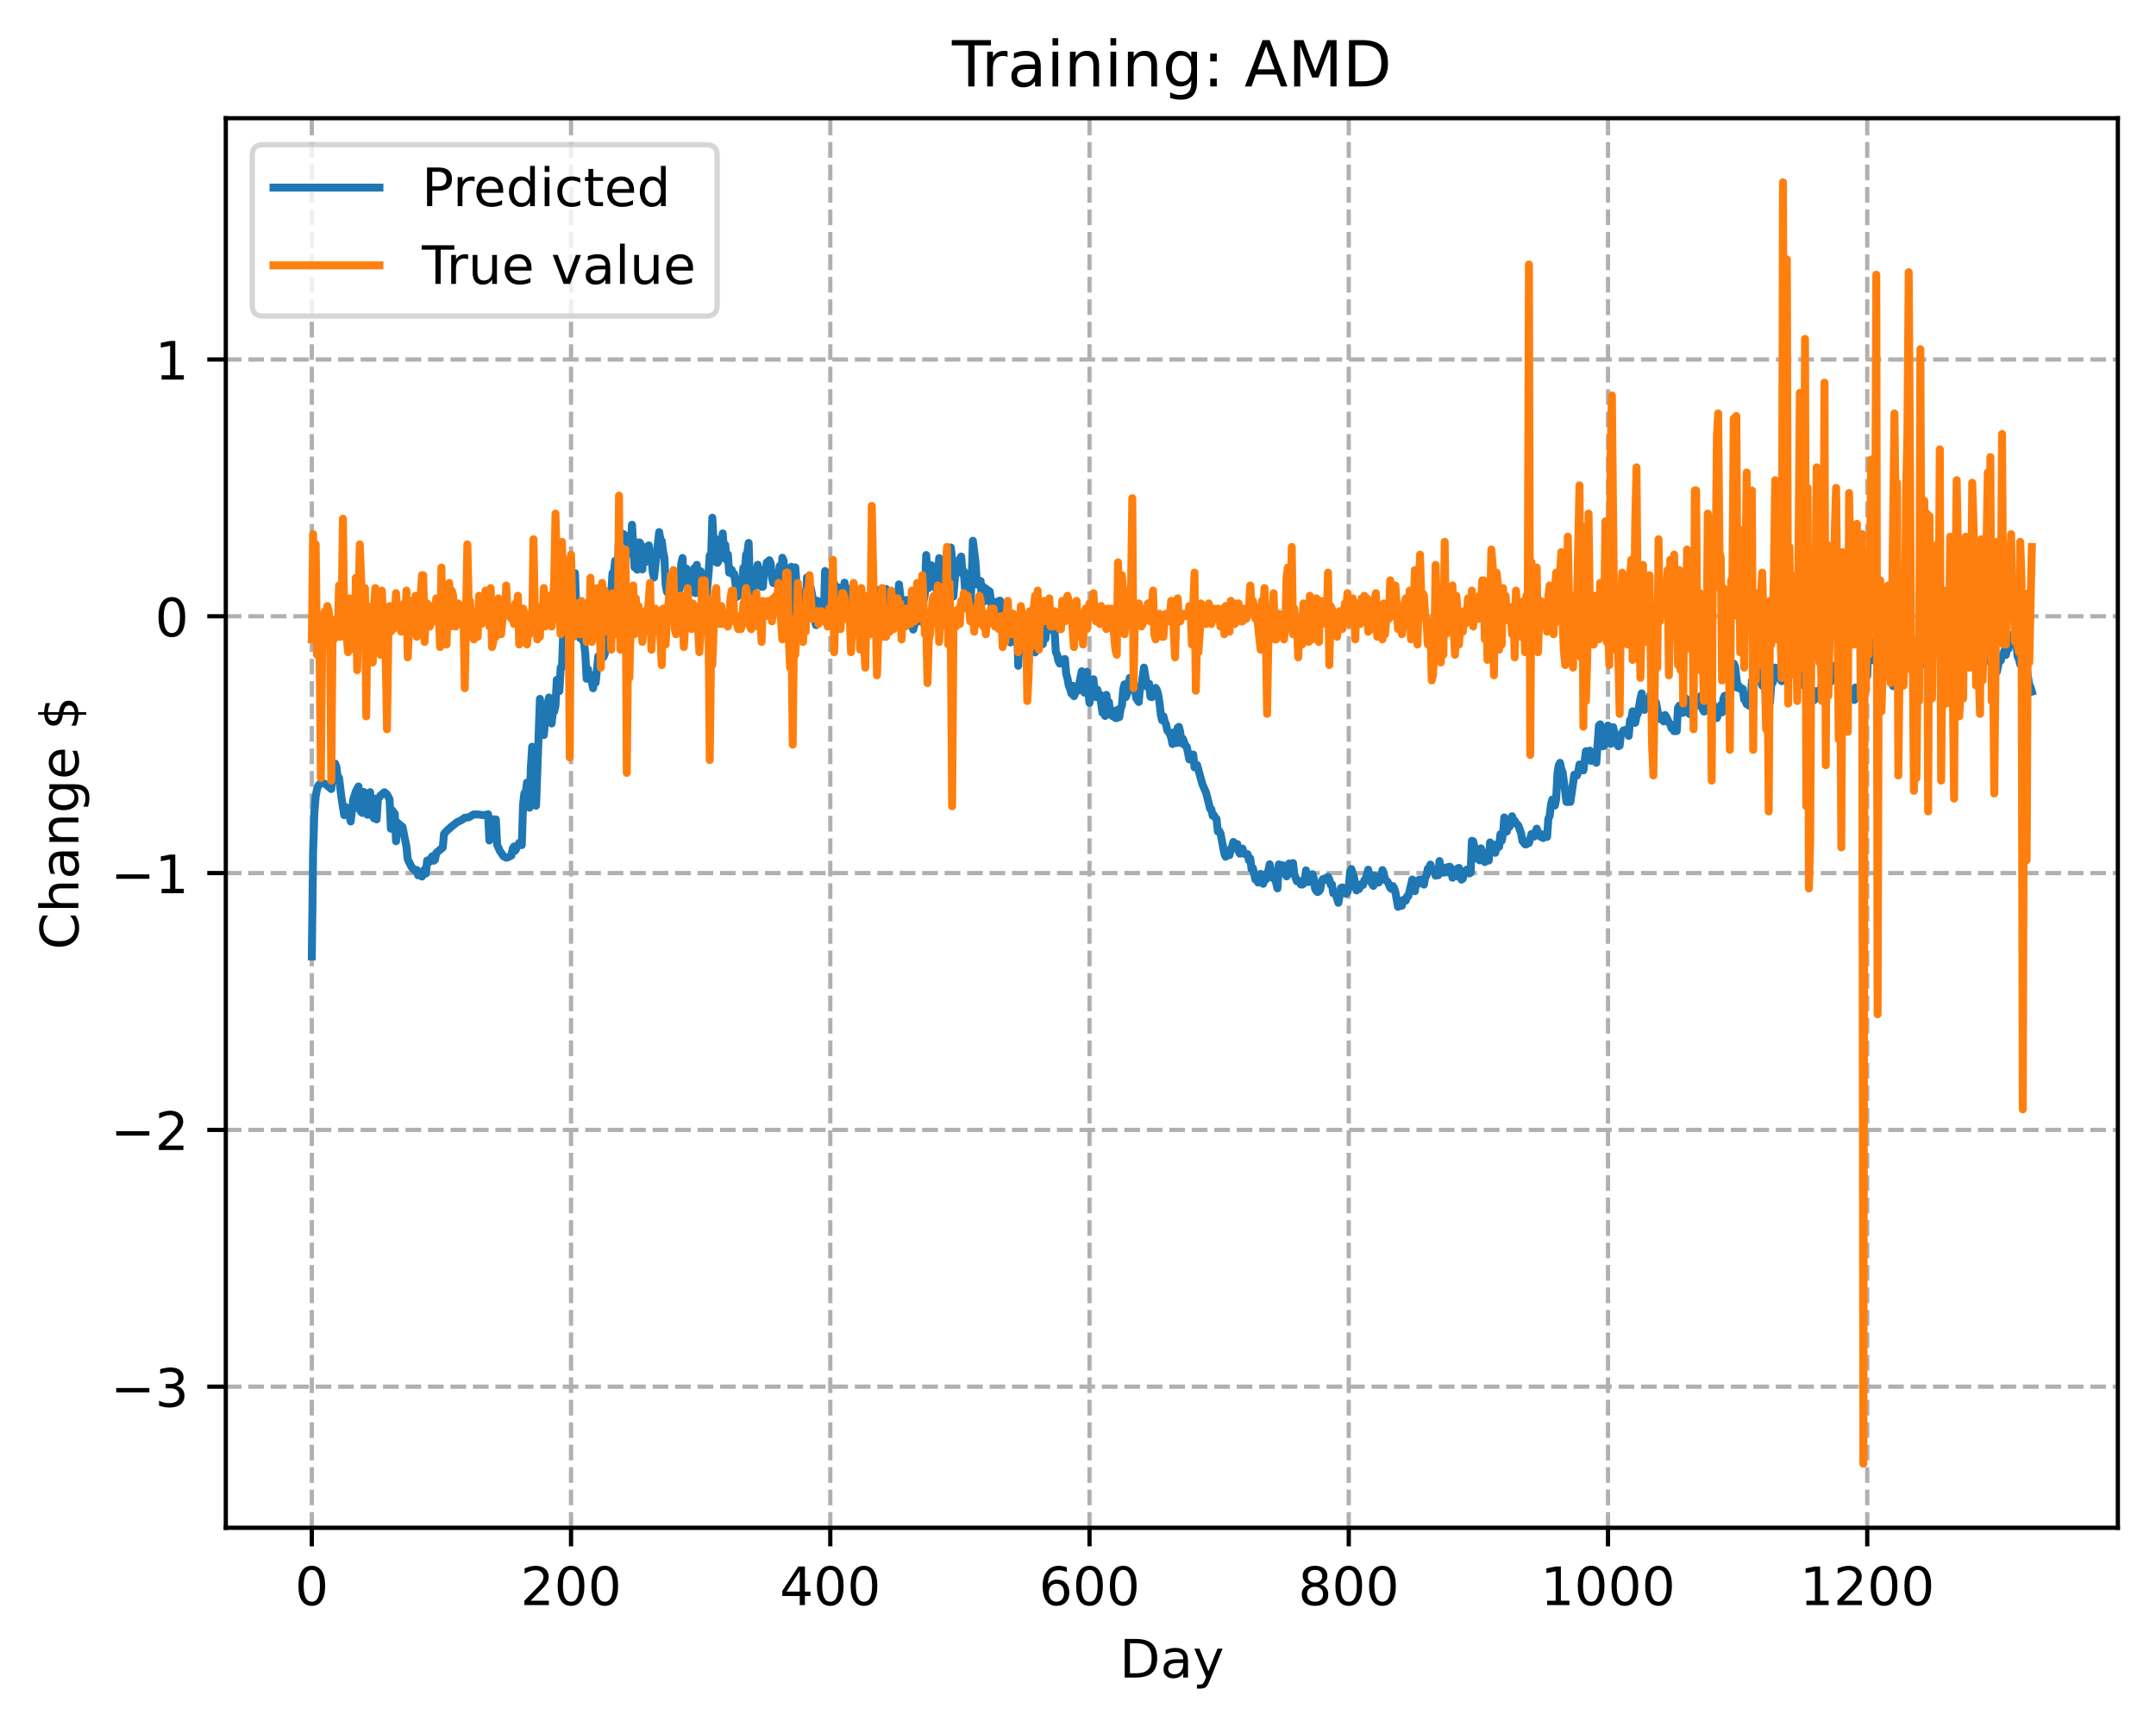 <?xml version="1.0" encoding="utf-8" standalone="no"?>
<!DOCTYPE svg PUBLIC "-//W3C//DTD SVG 1.1//EN"
  "http://www.w3.org/Graphics/SVG/1.1/DTD/svg11.dtd">
<!-- Created with matplotlib (https://matplotlib.org/) -->
<svg height="325.986pt" version="1.1" viewBox="0 0 406.94 325.986" width="406.94pt" xmlns="http://www.w3.org/2000/svg" xmlns:xlink="http://www.w3.org/1999/xlink">
 <defs>
  <style type="text/css">
*{stroke-linecap:butt;stroke-linejoin:round;}
  </style>
 </defs>
 <g id="figure_1">
  <g id="patch_1">
   <path d="M 0 325.986 
L 406.94 325.986 
L 406.94 0 
L 0 0 
z
" style="fill:#ffffff;"/>
  </g>
  <g id="axes_1">
   <g id="patch_2">
    <path d="M 42.62 288.43 
L 399.74 288.43 
L 399.74 22.318 
L 42.62 22.318 
z
" style="fill:#ffffff;"/>
   </g>
   <g id="matplotlib.axis_1">
    <g id="xtick_1">
     <g id="line2d_1">
      <path clip-path="url(#p2458a7aa0f)" d="M 58.853 288.43 
L 58.853 22.318 
" style="fill:none;stroke:#b0b0b0;stroke-dasharray:2.96,1.28;stroke-dashoffset:0;stroke-width:0.8;"/>
     </g>
     <g id="line2d_2">
      <defs>
       <path d="M 0 0 
L 0 3.5 
" id="m57f7373eff" style="stroke:#000000;stroke-width:0.8;"/>
      </defs>
      <g>
       <use style="stroke:#000000;stroke-width:0.8;" x="58.853" xlink:href="#m57f7373eff" y="288.43"/>
      </g>
     </g>
     <g id="text_1">
      <!-- 0 -->
      <defs>
       <path d="M 31.781 66.406 
Q 24.172 66.406 20.328 58.906 
Q 16.5 51.422 16.5 36.375 
Q 16.5 21.391 20.328 13.891 
Q 24.172 6.391 31.781 6.391 
Q 39.453 6.391 43.281 13.891 
Q 47.125 21.391 47.125 36.375 
Q 47.125 51.422 43.281 58.906 
Q 39.453 66.406 31.781 66.406 
z
M 31.781 74.219 
Q 44.047 74.219 50.516 64.516 
Q 56.984 54.828 56.984 36.375 
Q 56.984 17.969 50.516 8.266 
Q 44.047 -1.422 31.781 -1.422 
Q 19.531 -1.422 13.062 8.266 
Q 6.594 17.969 6.594 36.375 
Q 6.594 54.828 13.062 64.516 
Q 19.531 74.219 31.781 74.219 
z
" id="DejaVuSans-48"/>
      </defs>
      <g transform="translate(55.672 303.029)scale(0.1 -0.1)">
       <use xlink:href="#DejaVuSans-48"/>
      </g>
     </g>
    </g>
    <g id="xtick_2">
     <g id="line2d_3">
      <path clip-path="url(#p2458a7aa0f)" d="M 107.784 288.43 
L 107.784 22.318 
" style="fill:none;stroke:#b0b0b0;stroke-dasharray:2.96,1.28;stroke-dashoffset:0;stroke-width:0.8;"/>
     </g>
     <g id="line2d_4">
      <g>
       <use style="stroke:#000000;stroke-width:0.8;" x="107.784" xlink:href="#m57f7373eff" y="288.43"/>
      </g>
     </g>
     <g id="text_2">
      <!-- 200 -->
      <defs>
       <path d="M 19.188 8.297 
L 53.609 8.297 
L 53.609 0 
L 7.328 0 
L 7.328 8.297 
Q 12.938 14.109 22.625 23.891 
Q 32.328 33.688 34.812 36.531 
Q 39.547 41.844 41.422 45.531 
Q 43.312 49.219 43.312 52.781 
Q 43.312 58.594 39.234 62.25 
Q 35.156 65.922 28.609 65.922 
Q 23.969 65.922 18.812 64.312 
Q 13.672 62.703 7.812 59.422 
L 7.812 69.391 
Q 13.766 71.781 18.938 73 
Q 24.125 74.219 28.422 74.219 
Q 39.75 74.219 46.484 68.547 
Q 53.219 62.891 53.219 53.422 
Q 53.219 48.922 51.531 44.891 
Q 49.859 40.875 45.406 35.406 
Q 44.188 33.984 37.641 27.219 
Q 31.109 20.453 19.188 8.297 
z
" id="DejaVuSans-50"/>
      </defs>
      <g transform="translate(98.24 303.029)scale(0.1 -0.1)">
       <use xlink:href="#DejaVuSans-50"/>
       <use x="63.623" xlink:href="#DejaVuSans-48"/>
       <use x="127.246" xlink:href="#DejaVuSans-48"/>
      </g>
     </g>
    </g>
    <g id="xtick_3">
     <g id="line2d_5">
      <path clip-path="url(#p2458a7aa0f)" d="M 156.714 288.43 
L 156.714 22.318 
" style="fill:none;stroke:#b0b0b0;stroke-dasharray:2.96,1.28;stroke-dashoffset:0;stroke-width:0.8;"/>
     </g>
     <g id="line2d_6">
      <g>
       <use style="stroke:#000000;stroke-width:0.8;" x="156.714" xlink:href="#m57f7373eff" y="288.43"/>
      </g>
     </g>
     <g id="text_3">
      <!-- 400 -->
      <defs>
       <path d="M 37.797 64.312 
L 12.891 25.391 
L 37.797 25.391 
z
M 35.203 72.906 
L 47.609 72.906 
L 47.609 25.391 
L 58.016 25.391 
L 58.016 17.188 
L 47.609 17.188 
L 47.609 0 
L 37.797 0 
L 37.797 17.188 
L 4.891 17.188 
L 4.891 26.703 
z
" id="DejaVuSans-52"/>
      </defs>
      <g transform="translate(147.17 303.029)scale(0.1 -0.1)">
       <use xlink:href="#DejaVuSans-52"/>
       <use x="63.623" xlink:href="#DejaVuSans-48"/>
       <use x="127.246" xlink:href="#DejaVuSans-48"/>
      </g>
     </g>
    </g>
    <g id="xtick_4">
     <g id="line2d_7">
      <path clip-path="url(#p2458a7aa0f)" d="M 205.645 288.43 
L 205.645 22.318 
" style="fill:none;stroke:#b0b0b0;stroke-dasharray:2.96,1.28;stroke-dashoffset:0;stroke-width:0.8;"/>
     </g>
     <g id="line2d_8">
      <g>
       <use style="stroke:#000000;stroke-width:0.8;" x="205.645" xlink:href="#m57f7373eff" y="288.43"/>
      </g>
     </g>
     <g id="text_4">
      <!-- 600 -->
      <defs>
       <path d="M 33.016 40.375 
Q 26.375 40.375 22.484 35.828 
Q 18.609 31.297 18.609 23.391 
Q 18.609 15.531 22.484 10.953 
Q 26.375 6.391 33.016 6.391 
Q 39.656 6.391 43.531 10.953 
Q 47.406 15.531 47.406 23.391 
Q 47.406 31.297 43.531 35.828 
Q 39.656 40.375 33.016 40.375 
z
M 52.594 71.297 
L 52.594 62.312 
Q 48.875 64.062 45.094 64.984 
Q 41.312 65.922 37.594 65.922 
Q 27.828 65.922 22.672 59.328 
Q 17.531 52.734 16.797 39.406 
Q 19.672 43.656 24.016 45.922 
Q 28.375 48.188 33.594 48.188 
Q 44.578 48.188 50.953 41.516 
Q 57.328 34.859 57.328 23.391 
Q 57.328 12.156 50.688 5.359 
Q 44.047 -1.422 33.016 -1.422 
Q 20.359 -1.422 13.672 8.266 
Q 6.984 17.969 6.984 36.375 
Q 6.984 53.656 15.188 63.938 
Q 23.391 74.219 37.203 74.219 
Q 40.922 74.219 44.703 73.484 
Q 48.484 72.75 52.594 71.297 
z
" id="DejaVuSans-54"/>
      </defs>
      <g transform="translate(196.101 303.029)scale(0.1 -0.1)">
       <use xlink:href="#DejaVuSans-54"/>
       <use x="63.623" xlink:href="#DejaVuSans-48"/>
       <use x="127.246" xlink:href="#DejaVuSans-48"/>
      </g>
     </g>
    </g>
    <g id="xtick_5">
     <g id="line2d_9">
      <path clip-path="url(#p2458a7aa0f)" d="M 254.575 288.43 
L 254.575 22.318 
" style="fill:none;stroke:#b0b0b0;stroke-dasharray:2.96,1.28;stroke-dashoffset:0;stroke-width:0.8;"/>
     </g>
     <g id="line2d_10">
      <g>
       <use style="stroke:#000000;stroke-width:0.8;" x="254.575" xlink:href="#m57f7373eff" y="288.43"/>
      </g>
     </g>
     <g id="text_5">
      <!-- 800 -->
      <defs>
       <path d="M 31.781 34.625 
Q 24.75 34.625 20.719 30.859 
Q 16.703 27.094 16.703 20.516 
Q 16.703 13.922 20.719 10.156 
Q 24.75 6.391 31.781 6.391 
Q 38.812 6.391 42.859 10.172 
Q 46.922 13.969 46.922 20.516 
Q 46.922 27.094 42.891 30.859 
Q 38.875 34.625 31.781 34.625 
z
M 21.922 38.812 
Q 15.578 40.375 12.031 44.719 
Q 8.5 49.078 8.5 55.328 
Q 8.5 64.062 14.719 69.141 
Q 20.953 74.219 31.781 74.219 
Q 42.672 74.219 48.875 69.141 
Q 55.078 64.062 55.078 55.328 
Q 55.078 49.078 51.531 44.719 
Q 48 40.375 41.703 38.812 
Q 48.828 37.156 52.797 32.312 
Q 56.781 27.484 56.781 20.516 
Q 56.781 9.906 50.312 4.234 
Q 43.844 -1.422 31.781 -1.422 
Q 19.734 -1.422 13.25 4.234 
Q 6.781 9.906 6.781 20.516 
Q 6.781 27.484 10.781 32.312 
Q 14.797 37.156 21.922 38.812 
z
M 18.312 54.391 
Q 18.312 48.734 21.844 45.562 
Q 25.391 42.391 31.781 42.391 
Q 38.141 42.391 41.719 45.562 
Q 45.312 48.734 45.312 54.391 
Q 45.312 60.062 41.719 63.234 
Q 38.141 66.406 31.781 66.406 
Q 25.391 66.406 21.844 63.234 
Q 18.312 60.062 18.312 54.391 
z
" id="DejaVuSans-56"/>
      </defs>
      <g transform="translate(245.032 303.029)scale(0.1 -0.1)">
       <use xlink:href="#DejaVuSans-56"/>
       <use x="63.623" xlink:href="#DejaVuSans-48"/>
       <use x="127.246" xlink:href="#DejaVuSans-48"/>
      </g>
     </g>
    </g>
    <g id="xtick_6">
     <g id="line2d_11">
      <path clip-path="url(#p2458a7aa0f)" d="M 303.506 288.43 
L 303.506 22.318 
" style="fill:none;stroke:#b0b0b0;stroke-dasharray:2.96,1.28;stroke-dashoffset:0;stroke-width:0.8;"/>
     </g>
     <g id="line2d_12">
      <g>
       <use style="stroke:#000000;stroke-width:0.8;" x="303.506" xlink:href="#m57f7373eff" y="288.43"/>
      </g>
     </g>
     <g id="text_6">
      <!-- 1000 -->
      <defs>
       <path d="M 12.406 8.297 
L 28.516 8.297 
L 28.516 63.922 
L 10.984 60.406 
L 10.984 69.391 
L 28.422 72.906 
L 38.281 72.906 
L 38.281 8.297 
L 54.391 8.297 
L 54.391 0 
L 12.406 0 
z
" id="DejaVuSans-49"/>
      </defs>
      <g transform="translate(290.781 303.029)scale(0.1 -0.1)">
       <use xlink:href="#DejaVuSans-49"/>
       <use x="63.623" xlink:href="#DejaVuSans-48"/>
       <use x="127.246" xlink:href="#DejaVuSans-48"/>
       <use x="190.869" xlink:href="#DejaVuSans-48"/>
      </g>
     </g>
    </g>
    <g id="xtick_7">
     <g id="line2d_13">
      <path clip-path="url(#p2458a7aa0f)" d="M 352.437 288.43 
L 352.437 22.318 
" style="fill:none;stroke:#b0b0b0;stroke-dasharray:2.96,1.28;stroke-dashoffset:0;stroke-width:0.8;"/>
     </g>
     <g id="line2d_14">
      <g>
       <use style="stroke:#000000;stroke-width:0.8;" x="352.437" xlink:href="#m57f7373eff" y="288.43"/>
      </g>
     </g>
     <g id="text_7">
      <!-- 1200 -->
      <g transform="translate(339.712 303.029)scale(0.1 -0.1)">
       <use xlink:href="#DejaVuSans-49"/>
       <use x="63.623" xlink:href="#DejaVuSans-50"/>
       <use x="127.246" xlink:href="#DejaVuSans-48"/>
       <use x="190.869" xlink:href="#DejaVuSans-48"/>
      </g>
     </g>
    </g>
    <g id="text_8">
     <!-- Day -->
     <defs>
      <path d="M 19.672 64.797 
L 19.672 8.109 
L 31.594 8.109 
Q 46.688 8.109 53.688 14.938 
Q 60.688 21.781 60.688 36.531 
Q 60.688 51.172 53.688 57.984 
Q 46.688 64.797 31.594 64.797 
z
M 9.812 72.906 
L 30.078 72.906 
Q 51.266 72.906 61.172 64.094 
Q 71.094 55.281 71.094 36.531 
Q 71.094 17.672 61.125 8.828 
Q 51.172 0 30.078 0 
L 9.812 0 
z
" id="DejaVuSans-68"/>
      <path d="M 34.281 27.484 
Q 23.391 27.484 19.188 25 
Q 14.984 22.516 14.984 16.5 
Q 14.984 11.719 18.141 8.906 
Q 21.297 6.109 26.703 6.109 
Q 34.188 6.109 38.703 11.406 
Q 43.219 16.703 43.219 25.484 
L 43.219 27.484 
z
M 52.203 31.203 
L 52.203 0 
L 43.219 0 
L 43.219 8.297 
Q 40.141 3.328 35.547 0.953 
Q 30.953 -1.422 24.312 -1.422 
Q 15.922 -1.422 10.953 3.297 
Q 6 8.016 6 15.922 
Q 6 25.141 12.172 29.828 
Q 18.359 34.516 30.609 34.516 
L 43.219 34.516 
L 43.219 35.406 
Q 43.219 41.609 39.141 45 
Q 35.062 48.391 27.688 48.391 
Q 23 48.391 18.547 47.266 
Q 14.109 46.141 10.016 43.891 
L 10.016 52.203 
Q 14.938 54.109 19.578 55.047 
Q 24.219 56 28.609 56 
Q 40.484 56 46.344 49.844 
Q 52.203 43.703 52.203 31.203 
z
" id="DejaVuSans-97"/>
      <path d="M 32.172 -5.078 
Q 28.375 -14.844 24.75 -17.812 
Q 21.141 -20.797 15.094 -20.797 
L 7.906 -20.797 
L 7.906 -13.281 
L 13.188 -13.281 
Q 16.891 -13.281 18.938 -11.516 
Q 21 -9.766 23.484 -3.219 
L 25.094 0.875 
L 2.984 54.688 
L 12.5 54.688 
L 29.594 11.922 
L 46.688 54.688 
L 56.203 54.688 
z
" id="DejaVuSans-121"/>
     </defs>
     <g transform="translate(211.307 316.707)scale(0.1 -0.1)">
      <use xlink:href="#DejaVuSans-68"/>
      <use x="77.002" xlink:href="#DejaVuSans-97"/>
      <use x="138.281" xlink:href="#DejaVuSans-121"/>
     </g>
    </g>
   </g>
   <g id="matplotlib.axis_2">
    <g id="ytick_1">
     <g id="line2d_15">
      <path clip-path="url(#p2458a7aa0f)" d="M 42.62 261.79 
L 399.74 261.79 
" style="fill:none;stroke:#b0b0b0;stroke-dasharray:2.96,1.28;stroke-dashoffset:0;stroke-width:0.8;"/>
     </g>
     <g id="line2d_16">
      <defs>
       <path d="M 0 0 
L -3.5 0 
" id="m7c7aa864b7" style="stroke:#000000;stroke-width:0.8;"/>
      </defs>
      <g>
       <use style="stroke:#000000;stroke-width:0.8;" x="42.62" xlink:href="#m7c7aa864b7" y="261.79"/>
      </g>
     </g>
     <g id="text_9">
      <!-- −3 -->
      <defs>
       <path d="M 10.594 35.5 
L 73.188 35.5 
L 73.188 27.203 
L 10.594 27.203 
z
" id="DejaVuSans-8722"/>
       <path d="M 40.578 39.312 
Q 47.656 37.797 51.625 33 
Q 55.609 28.219 55.609 21.188 
Q 55.609 10.406 48.188 4.484 
Q 40.766 -1.422 27.094 -1.422 
Q 22.516 -1.422 17.656 -0.516 
Q 12.797 0.391 7.625 2.203 
L 7.625 11.719 
Q 11.719 9.328 16.594 8.109 
Q 21.484 6.891 26.812 6.891 
Q 36.078 6.891 40.938 10.547 
Q 45.797 14.203 45.797 21.188 
Q 45.797 27.641 41.281 31.266 
Q 36.766 34.906 28.719 34.906 
L 20.219 34.906 
L 20.219 43.016 
L 29.109 43.016 
Q 36.375 43.016 40.234 45.922 
Q 44.094 48.828 44.094 54.297 
Q 44.094 59.906 40.109 62.906 
Q 36.141 65.922 28.719 65.922 
Q 24.656 65.922 20.016 65.031 
Q 15.375 64.156 9.812 62.312 
L 9.812 71.094 
Q 15.438 72.656 20.344 73.438 
Q 25.25 74.219 29.594 74.219 
Q 40.828 74.219 47.359 69.109 
Q 53.906 64.016 53.906 55.328 
Q 53.906 49.266 50.438 45.094 
Q 46.969 40.922 40.578 39.312 
z
" id="DejaVuSans-51"/>
      </defs>
      <g transform="translate(20.878 265.589)scale(0.1 -0.1)">
       <use xlink:href="#DejaVuSans-8722"/>
       <use x="83.789" xlink:href="#DejaVuSans-51"/>
      </g>
     </g>
    </g>
    <g id="ytick_2">
     <g id="line2d_17">
      <path clip-path="url(#p2458a7aa0f)" d="M 42.62 213.309 
L 399.74 213.309 
" style="fill:none;stroke:#b0b0b0;stroke-dasharray:2.96,1.28;stroke-dashoffset:0;stroke-width:0.8;"/>
     </g>
     <g id="line2d_18">
      <g>
       <use style="stroke:#000000;stroke-width:0.8;" x="42.62" xlink:href="#m7c7aa864b7" y="213.309"/>
      </g>
     </g>
     <g id="text_10">
      <!-- −2 -->
      <g transform="translate(20.878 217.108)scale(0.1 -0.1)">
       <use xlink:href="#DejaVuSans-8722"/>
       <use x="83.789" xlink:href="#DejaVuSans-50"/>
      </g>
     </g>
    </g>
    <g id="ytick_3">
     <g id="line2d_19">
      <path clip-path="url(#p2458a7aa0f)" d="M 42.62 164.828 
L 399.74 164.828 
" style="fill:none;stroke:#b0b0b0;stroke-dasharray:2.96,1.28;stroke-dashoffset:0;stroke-width:0.8;"/>
     </g>
     <g id="line2d_20">
      <g>
       <use style="stroke:#000000;stroke-width:0.8;" x="42.62" xlink:href="#m7c7aa864b7" y="164.828"/>
      </g>
     </g>
     <g id="text_11">
      <!-- −1 -->
      <g transform="translate(20.878 168.627)scale(0.1 -0.1)">
       <use xlink:href="#DejaVuSans-8722"/>
       <use x="83.789" xlink:href="#DejaVuSans-49"/>
      </g>
     </g>
    </g>
    <g id="ytick_4">
     <g id="line2d_21">
      <path clip-path="url(#p2458a7aa0f)" d="M 42.62 116.347 
L 399.74 116.347 
" style="fill:none;stroke:#b0b0b0;stroke-dasharray:2.96,1.28;stroke-dashoffset:0;stroke-width:0.8;"/>
     </g>
     <g id="line2d_22">
      <g>
       <use style="stroke:#000000;stroke-width:0.8;" x="42.62" xlink:href="#m7c7aa864b7" y="116.347"/>
      </g>
     </g>
     <g id="text_12">
      <!-- 0 -->
      <g transform="translate(29.258 120.146)scale(0.1 -0.1)">
       <use xlink:href="#DejaVuSans-48"/>
      </g>
     </g>
    </g>
    <g id="ytick_5">
     <g id="line2d_23">
      <path clip-path="url(#p2458a7aa0f)" d="M 42.62 67.866 
L 399.74 67.866 
" style="fill:none;stroke:#b0b0b0;stroke-dasharray:2.96,1.28;stroke-dashoffset:0;stroke-width:0.8;"/>
     </g>
     <g id="line2d_24">
      <g>
       <use style="stroke:#000000;stroke-width:0.8;" x="42.62" xlink:href="#m7c7aa864b7" y="67.866"/>
      </g>
     </g>
     <g id="text_13">
      <!-- 1 -->
      <g transform="translate(29.258 71.665)scale(0.1 -0.1)">
       <use xlink:href="#DejaVuSans-49"/>
      </g>
     </g>
    </g>
    <g id="text_14">
     <!-- Change $ -->
     <defs>
      <path d="M 64.406 67.281 
L 64.406 56.891 
Q 59.422 61.531 53.781 63.812 
Q 48.141 66.109 41.797 66.109 
Q 29.297 66.109 22.656 58.469 
Q 16.016 50.828 16.016 36.375 
Q 16.016 21.969 22.656 14.328 
Q 29.297 6.688 41.797 6.688 
Q 48.141 6.688 53.781 8.984 
Q 59.422 11.281 64.406 15.922 
L 64.406 5.609 
Q 59.234 2.094 53.438 0.328 
Q 47.656 -1.422 41.219 -1.422 
Q 24.656 -1.422 15.125 8.703 
Q 5.609 18.844 5.609 36.375 
Q 5.609 53.953 15.125 64.078 
Q 24.656 74.219 41.219 74.219 
Q 47.75 74.219 53.531 72.484 
Q 59.328 70.75 64.406 67.281 
z
" id="DejaVuSans-67"/>
      <path d="M 54.891 33.016 
L 54.891 0 
L 45.906 0 
L 45.906 32.719 
Q 45.906 40.484 42.875 44.328 
Q 39.844 48.188 33.797 48.188 
Q 26.516 48.188 22.312 43.547 
Q 18.109 38.922 18.109 30.906 
L 18.109 0 
L 9.078 0 
L 9.078 75.984 
L 18.109 75.984 
L 18.109 46.188 
Q 21.344 51.125 25.703 53.562 
Q 30.078 56 35.797 56 
Q 45.219 56 50.047 50.172 
Q 54.891 44.344 54.891 33.016 
z
" id="DejaVuSans-104"/>
      <path d="M 54.891 33.016 
L 54.891 0 
L 45.906 0 
L 45.906 32.719 
Q 45.906 40.484 42.875 44.328 
Q 39.844 48.188 33.797 48.188 
Q 26.516 48.188 22.312 43.547 
Q 18.109 38.922 18.109 30.906 
L 18.109 0 
L 9.078 0 
L 9.078 54.688 
L 18.109 54.688 
L 18.109 46.188 
Q 21.344 51.125 25.703 53.562 
Q 30.078 56 35.797 56 
Q 45.219 56 50.047 50.172 
Q 54.891 44.344 54.891 33.016 
z
" id="DejaVuSans-110"/>
      <path d="M 45.406 27.984 
Q 45.406 37.75 41.375 43.109 
Q 37.359 48.484 30.078 48.484 
Q 22.859 48.484 18.828 43.109 
Q 14.797 37.75 14.797 27.984 
Q 14.797 18.266 18.828 12.891 
Q 22.859 7.516 30.078 7.516 
Q 37.359 7.516 41.375 12.891 
Q 45.406 18.266 45.406 27.984 
z
M 54.391 6.781 
Q 54.391 -7.172 48.188 -13.984 
Q 42 -20.797 29.203 -20.797 
Q 24.469 -20.797 20.266 -20.094 
Q 16.062 -19.391 12.109 -17.922 
L 12.109 -9.188 
Q 16.062 -11.328 19.922 -12.344 
Q 23.781 -13.375 27.781 -13.375 
Q 36.625 -13.375 41.016 -8.766 
Q 45.406 -4.156 45.406 5.172 
L 45.406 9.625 
Q 42.625 4.781 38.281 2.391 
Q 33.938 0 27.875 0 
Q 17.828 0 11.672 7.656 
Q 5.516 15.328 5.516 27.984 
Q 5.516 40.672 11.672 48.328 
Q 17.828 56 27.875 56 
Q 33.938 56 38.281 53.609 
Q 42.625 51.219 45.406 46.391 
L 45.406 54.688 
L 54.391 54.688 
z
" id="DejaVuSans-103"/>
      <path d="M 56.203 29.594 
L 56.203 25.203 
L 14.891 25.203 
Q 15.484 15.922 20.484 11.062 
Q 25.484 6.203 34.422 6.203 
Q 39.594 6.203 44.453 7.469 
Q 49.312 8.734 54.109 11.281 
L 54.109 2.781 
Q 49.266 0.734 44.188 -0.344 
Q 39.109 -1.422 33.891 -1.422 
Q 20.797 -1.422 13.156 6.188 
Q 5.516 13.812 5.516 26.812 
Q 5.516 40.234 12.766 48.109 
Q 20.016 56 32.328 56 
Q 43.359 56 49.781 48.891 
Q 56.203 41.797 56.203 29.594 
z
M 47.219 32.234 
Q 47.125 39.594 43.094 43.984 
Q 39.062 48.391 32.422 48.391 
Q 24.906 48.391 20.391 44.141 
Q 15.875 39.891 15.188 32.172 
z
" id="DejaVuSans-101"/>
      <path id="DejaVuSans-32"/>
      <path d="M 33.797 -14.703 
L 28.906 -14.703 
L 28.859 0 
Q 23.734 0.094 18.609 1.188 
Q 13.484 2.297 8.297 4.5 
L 8.297 13.281 
Q 13.281 10.156 18.375 8.562 
Q 23.484 6.984 28.906 6.938 
L 28.906 29.203 
Q 18.109 30.953 13.203 35.156 
Q 8.297 39.359 8.297 46.688 
Q 8.297 54.641 13.625 59.219 
Q 18.953 63.812 28.906 64.5 
L 28.906 75.984 
L 33.797 75.984 
L 33.797 64.656 
Q 38.328 64.453 42.578 63.688 
Q 46.828 62.938 50.875 61.625 
L 50.875 53.078 
Q 46.828 55.125 42.547 56.25 
Q 38.281 57.375 33.797 57.562 
L 33.797 36.719 
Q 44.875 35.016 50.094 30.609 
Q 55.328 26.219 55.328 18.609 
Q 55.328 10.359 49.781 5.594 
Q 44.234 0.828 33.797 0.094 
z
M 28.906 37.594 
L 28.906 57.625 
Q 23.25 56.984 20.266 54.391 
Q 17.281 51.812 17.281 47.516 
Q 17.281 43.312 20.031 40.969 
Q 22.797 38.625 28.906 37.594 
z
M 33.797 28.219 
L 33.797 7.078 
Q 39.984 7.906 43.141 10.594 
Q 46.297 13.281 46.297 17.672 
Q 46.297 21.969 43.281 24.5 
Q 40.281 27.047 33.797 28.219 
z
" id="DejaVuSans-36"/>
     </defs>
     <g transform="translate(14.798 179.288)rotate(-90)scale(0.1 -0.1)">
      <use xlink:href="#DejaVuSans-67"/>
      <use x="69.824" xlink:href="#DejaVuSans-104"/>
      <use x="133.203" xlink:href="#DejaVuSans-97"/>
      <use x="194.482" xlink:href="#DejaVuSans-110"/>
      <use x="257.861" xlink:href="#DejaVuSans-103"/>
      <use x="321.338" xlink:href="#DejaVuSans-101"/>
      <use x="382.861" xlink:href="#DejaVuSans-32"/>
      <use x="414.648" xlink:href="#DejaVuSans-36"/>
     </g>
    </g>
   </g>
   <g id="line2d_25">
    <path clip-path="url(#p2458a7aa0f)" d="M 58.853 180.561 
L 59.098 160.711 
L 59.342 153.253 
L 59.587 150.353 
L 59.832 149.001 
L 60.076 148.339 
L 60.566 147.758 
L 61.055 147.862 
L 61.544 148.112 
L 62.523 148.959 
L 62.767 145.984 
L 63.257 144.16 
L 63.501 144.772 
L 63.746 146.854 
L 63.991 146.836 
L 64.48 150.806 
L 64.969 153.889 
L 65.214 152.342 
L 65.459 153.736 
L 65.703 152.701 
L 66.193 155.092 
L 66.682 150.905 
L 67.171 149.41 
L 67.661 148.477 
L 67.905 152.861 
L 68.15 153.282 
L 68.395 153.469 
L 68.639 149.497 
L 68.884 153.359 
L 69.373 153.82 
L 69.618 150.043 
L 69.862 149.548 
L 70.107 153.727 
L 70.596 154.493 
L 70.841 150.782 
L 71.086 154.694 
L 71.33 150.893 
L 71.82 150.188 
L 72.554 149.567 
L 73.043 149.969 
L 73.532 150.914 
L 73.777 156.458 
L 74.022 152.974 
L 74.511 153.611 
L 74.755 158.822 
L 75 155.302 
L 75.489 155.728 
L 75.979 156.13 
L 76.713 159.831 
L 76.957 162.24 
L 77.691 163.692 
L 78.181 164.242 
L 78.425 164.436 
L 78.67 164.244 
L 78.915 165.246 
L 79.404 165.2 
L 79.649 165.483 
L 80.138 164.129 
L 80.383 164.915 
L 80.627 162.45 
L 80.872 162.878 
L 81.361 161.98 
L 81.606 161.648 
L 81.85 162.503 
L 82.095 162.319 
L 82.34 161.018 
L 83.318 160.201 
L 83.563 160.016 
L 83.808 157.424 
L 84.297 156.875 
L 85.276 156 
L 86.254 155.24 
L 87.233 154.756 
L 87.722 154.377 
L 88.456 154.312 
L 89.435 153.743 
L 90.169 153.76 
L 91.147 153.881 
L 91.637 153.877 
L 92.126 153.713 
L 92.371 158.68 
L 92.615 154.835 
L 92.86 154.681 
L 93.594 154.696 
L 93.838 159.494 
L 94.328 160.619 
L 95.062 161.68 
L 95.551 161.919 
L 96.04 161.784 
L 96.53 161.509 
L 96.774 160.198 
L 97.019 159.806 
L 97.264 160.591 
L 97.753 159.582 
L 97.998 159.128 
L 98.487 159.549 
L 98.731 151.81 
L 98.976 149.774 
L 99.221 149.794 
L 99.465 147.753 
L 99.71 149.248 
L 99.955 152.479 
L 100.199 144.879 
L 100.444 140.982 
L 100.689 146.918 
L 100.933 145.804 
L 101.178 152.108 
L 101.912 131.946 
L 102.157 136.77 
L 102.401 136.593 
L 102.646 138.777 
L 102.891 135.946 
L 103.135 135.903 
L 103.38 132.769 
L 103.625 131.685 
L 103.869 132.575 
L 104.114 136.591 
L 104.359 134.436 
L 104.603 134.332 
L 104.848 133.181 
L 105.092 128.351 
L 105.337 130.513 
L 105.582 130.463 
L 105.826 126.038 
L 106.071 125.974 
L 106.316 119.395 
L 106.56 122.129 
L 106.805 122.093 
L 107.05 122.575 
L 107.294 117.021 
L 107.539 120.331 
L 107.784 112.858 
L 108.028 112.423 
L 108.273 109.154 
L 108.518 108.196 
L 108.762 114.503 
L 109.007 113.468 
L 109.252 114.668 
L 109.496 120.477 
L 109.741 118.184 
L 109.986 120.839 
L 110.23 121.345 
L 110.475 123.422 
L 110.719 128.147 
L 110.964 126.326 
L 111.209 127.822 
L 111.453 127.433 
L 111.943 129.941 
L 112.187 127.754 
L 112.432 128.887 
L 112.921 123.905 
L 113.166 124.41 
L 113.411 124.106 
L 113.655 124.017 
L 113.9 124.059 
L 114.145 123.507 
L 114.389 118.625 
L 115.368 111.824 
L 115.613 108.186 
L 115.857 108.26 
L 116.102 105.887 
L 116.346 106.162 
L 116.591 107.798 
L 116.836 101.512 
L 117.08 102.65 
L 117.57 100.765 
L 117.814 101.48 
L 118.059 101.063 
L 118.304 101.577 
L 118.548 102.528 
L 118.793 104.086 
L 119.038 104.538 
L 119.282 99.063 
L 119.772 107.116 
L 120.016 106.858 
L 120.261 107.548 
L 120.506 102.401 
L 120.75 102.42 
L 120.995 102.907 
L 121.24 107.497 
L 121.484 103.254 
L 121.729 106.201 
L 122.218 105.539 
L 122.463 102.955 
L 122.707 105.254 
L 122.952 104.852 
L 123.197 108.016 
L 123.441 109.024 
L 124.42 100.453 
L 124.665 101.953 
L 124.909 102.133 
L 125.154 104.162 
L 125.399 105.261 
L 125.643 110.432 
L 125.888 111.734 
L 126.133 112.052 
L 126.377 109.62 
L 126.622 109.154 
L 126.867 111.293 
L 127.111 111.503 
L 127.356 113.332 
L 127.601 109.848 
L 127.845 109.699 
L 128.09 111.726 
L 128.334 110.866 
L 128.579 106.47 
L 128.824 105.35 
L 129.068 110.412 
L 129.313 109.706 
L 129.558 107.35 
L 129.802 109.108 
L 130.047 109.451 
L 130.292 111.805 
L 130.536 107.949 
L 130.781 110.049 
L 131.026 107.265 
L 131.27 111.979 
L 131.515 106.64 
L 131.76 109.779 
L 132.004 108.005 
L 132.249 107.849 
L 132.494 112.207 
L 132.738 111.15 
L 132.983 111.955 
L 133.228 113.749 
L 133.717 108.521 
L 133.962 104.858 
L 134.206 105.652 
L 134.451 97.746 
L 134.695 102.542 
L 134.94 101.618 
L 135.185 106.159 
L 135.429 106.253 
L 135.919 105.25 
L 136.163 103.468 
L 136.408 100.707 
L 136.653 103.848 
L 136.897 102.871 
L 137.142 105.756 
L 137.387 104.685 
L 137.631 108.115 
L 137.876 107.475 
L 138.121 107.599 
L 138.365 108.526 
L 138.61 108.379 
L 139.099 112.688 
L 139.344 112.501 
L 139.589 109.796 
L 139.833 110.821 
L 140.078 110.176 
L 140.322 107.189 
L 140.567 108.37 
L 140.812 104.745 
L 141.056 104.368 
L 141.301 102.502 
L 141.546 109.843 
L 141.79 113.15 
L 142.035 108.468 
L 142.28 108.279 
L 142.524 110.642 
L 143.014 106.621 
L 143.503 110.066 
L 143.748 110.799 
L 143.992 110.772 
L 144.237 107.549 
L 144.482 108.044 
L 144.726 106.174 
L 144.971 107.826 
L 145.216 105.764 
L 145.46 106.335 
L 145.705 109.042 
L 145.95 110.077 
L 146.194 108.146 
L 146.439 109.24 
L 146.683 108.071 
L 146.928 109.11 
L 147.173 106.842 
L 147.417 110.336 
L 147.662 105.296 
L 147.907 105.872 
L 148.151 109.562 
L 148.396 110.996 
L 148.641 113.524 
L 148.885 114.424 
L 149.13 116.424 
L 149.375 107.003 
L 149.619 109.913 
L 150.109 107.122 
L 150.353 110.325 
L 150.598 110.992 
L 151.087 114.214 
L 151.332 114.203 
L 151.577 111.839 
L 151.821 114.849 
L 152.066 115.043 
L 152.31 109.015 
L 152.555 112.881 
L 152.8 112.719 
L 153.044 110.986 
L 153.534 113.652 
L 153.778 117.088 
L 154.023 118.013 
L 154.268 113.42 
L 154.512 116.66 
L 154.757 114.317 
L 155.002 115.122 
L 155.246 114.354 
L 155.491 116.017 
L 155.736 107.801 
L 155.98 110.282 
L 156.225 111.441 
L 156.47 111.408 
L 156.714 109.422 
L 156.959 110.727 
L 157.204 111.01 
L 157.448 110.127 
L 157.938 111.962 
L 158.182 110.861 
L 158.916 116.879 
L 159.405 110 
L 159.65 112.09 
L 159.895 111.038 
L 160.139 113.49 
L 160.384 113.566 
L 160.629 115.314 
L 160.873 115.993 
L 161.118 118.18 
L 161.363 111.606 
L 161.607 116.459 
L 161.852 117.157 
L 162.341 116.464 
L 163.075 119.549 
L 163.32 119.416 
L 163.565 119.428 
L 163.809 118.285 
L 164.054 115.127 
L 164.788 110.329 
L 165.032 113.181 
L 165.277 113.588 
L 165.522 111.442 
L 165.766 112.22 
L 166.011 111.375 
L 166.256 112.959 
L 166.5 115.86 
L 166.745 112.542 
L 166.99 115.982 
L 167.234 111.183 
L 167.479 116.12 
L 167.724 115.474 
L 167.968 115.667 
L 168.213 116.476 
L 168.458 115.147 
L 168.702 116.6 
L 168.947 117.291 
L 169.192 116.885 
L 169.681 110.325 
L 170.17 114.614 
L 170.415 116.211 
L 170.904 113.315 
L 171.149 113.266 
L 171.393 118.031 
L 171.638 113.915 
L 171.883 117.206 
L 172.127 116.54 
L 172.372 118.854 
L 172.861 117.018 
L 173.351 111.992 
L 173.595 114.17 
L 173.84 117.357 
L 174.085 112.632 
L 174.329 113.368 
L 174.574 112.139 
L 174.819 104.787 
L 175.308 111.01 
L 175.797 106.717 
L 176.286 110.314 
L 176.531 109.557 
L 176.776 111.376 
L 177.265 105.374 
L 177.51 109.076 
L 177.754 108.822 
L 177.999 108.863 
L 178.244 110.892 
L 178.733 104.286 
L 179.222 106.411 
L 179.467 103.367 
L 179.712 105.498 
L 179.956 112.596 
L 180.446 106.564 
L 180.935 108.087 
L 181.18 105.57 
L 181.424 105.071 
L 181.669 108.264 
L 181.914 107.836 
L 182.158 111.294 
L 182.403 108.314 
L 182.647 112.008 
L 182.892 113.532 
L 183.137 114.283 
L 183.381 110.167 
L 183.626 102.093 
L 184.115 106.023 
L 184.36 109.74 
L 184.605 110.425 
L 184.849 110.372 
L 185.094 109.689 
L 185.339 113.668 
L 185.583 110.755 
L 185.828 113.53 
L 186.073 111.118 
L 186.317 111.729 
L 186.562 111.475 
L 186.807 111.66 
L 187.296 115.291 
L 187.541 117.121 
L 187.785 113.679 
L 188.03 114.552 
L 188.274 115.946 
L 188.519 113.446 
L 188.764 113.395 
L 189.008 116.862 
L 189.253 116.115 
L 189.742 118.342 
L 189.987 116.008 
L 190.232 120.514 
L 190.476 120.619 
L 190.721 121.293 
L 190.966 119.715 
L 191.21 119.073 
L 191.455 119.894 
L 191.944 117.126 
L 192.189 125.693 
L 192.434 118.449 
L 192.678 120.153 
L 192.923 121.021 
L 193.168 120.445 
L 193.412 123.007 
L 193.657 121.795 
L 193.902 122.149 
L 194.146 125.179 
L 194.391 118.135 
L 194.635 121.897 
L 194.88 120.149 
L 195.125 121.18 
L 195.369 123.166 
L 195.614 122.758 
L 195.859 120.88 
L 196.103 120.975 
L 196.348 121.3 
L 196.593 120.786 
L 196.837 121.609 
L 197.082 116.741 
L 197.327 120.582 
L 197.571 117.767 
L 197.816 118.214 
L 198.061 117.143 
L 198.305 116.967 
L 198.55 118.937 
L 198.795 117.607 
L 199.039 119.001 
L 199.284 123.065 
L 199.529 123.599 
L 199.773 124.759 
L 200.018 125.27 
L 200.262 125.073 
L 200.507 124.509 
L 200.752 124.585 
L 200.996 124.411 
L 201.241 127.17 
L 201.486 128.09 
L 201.73 129.478 
L 201.975 130.007 
L 202.22 130.942 
L 202.464 129.446 
L 202.709 131.428 
L 203.198 130.234 
L 203.443 130.395 
L 204.177 126.726 
L 204.422 129.556 
L 204.666 130.755 
L 205.156 126.827 
L 205.4 130.672 
L 205.645 132.702 
L 206.379 128.231 
L 206.623 130.528 
L 206.868 131.607 
L 207.113 130.183 
L 207.357 131.477 
L 207.602 131.081 
L 208.091 134.577 
L 208.336 134.155 
L 208.581 135.167 
L 208.825 131.186 
L 209.07 132.847 
L 209.315 132.536 
L 209.559 134.921 
L 209.804 134.415 
L 210.049 135.247 
L 210.293 134.178 
L 210.538 135.549 
L 210.783 135.574 
L 211.027 133.961 
L 211.272 135.381 
L 211.517 133.767 
L 211.761 133.189 
L 212.006 130.115 
L 212.25 129.189 
L 212.495 131.607 
L 212.984 130.316 
L 213.229 127.977 
L 213.474 129.371 
L 213.718 128.584 
L 213.963 129.001 
L 214.208 129.783 
L 214.452 131.804 
L 214.942 132.534 
L 215.186 129.631 
L 215.431 129.704 
L 215.92 126.032 
L 216.41 129.199 
L 216.654 129.738 
L 216.899 129.069 
L 217.144 131.543 
L 217.388 131.621 
L 217.633 130.294 
L 217.877 131.059 
L 218.122 129.874 
L 218.367 130.251 
L 218.611 131.146 
L 218.856 132.647 
L 219.101 134.885 
L 219.345 135.976 
L 219.59 135.217 
L 219.835 136.254 
L 220.079 136.714 
L 220.324 137.908 
L 220.813 138.532 
L 221.058 139.275 
L 221.303 140.477 
L 221.547 138.247 
L 221.792 140.009 
L 222.037 140.285 
L 222.281 137.389 
L 222.526 137.226 
L 222.771 138.275 
L 223.015 140.328 
L 223.26 139.478 
L 223.749 140.817 
L 223.994 140.95 
L 224.483 143.385 
L 224.972 143.174 
L 225.217 142.448 
L 225.462 144.868 
L 225.706 144.308 
L 225.951 144.419 
L 226.93 148.011 
L 227.664 149.702 
L 228.398 152.675 
L 228.642 152.799 
L 228.887 154.006 
L 229.132 153.896 
L 229.376 154.383 
L 229.621 154.598 
L 229.865 156.98 
L 230.11 156.861 
L 230.355 157.284 
L 231.089 161.138 
L 231.333 161.749 
L 231.578 161.082 
L 231.823 160.965 
L 232.067 161.452 
L 232.312 160.242 
L 232.557 159.831 
L 232.801 158.953 
L 233.291 160.188 
L 233.535 159.345 
L 233.78 160.735 
L 234.025 161.172 
L 234.269 160.498 
L 234.514 160.201 
L 234.759 161.146 
L 235.003 161.245 
L 235.248 161.192 
L 235.493 161.274 
L 235.737 162.433 
L 235.982 162.053 
L 236.226 164.068 
L 236.471 163.874 
L 236.96 166.057 
L 237.205 165.485 
L 237.45 166.604 
L 237.694 166.124 
L 237.939 164.987 
L 238.184 166.583 
L 238.428 166.856 
L 238.673 165.874 
L 238.918 166.057 
L 239.162 164.868 
L 239.407 164.323 
L 239.652 163.162 
L 240.141 165.736 
L 240.386 165.794 
L 240.63 165.716 
L 241.12 167.712 
L 241.364 163.194 
L 241.853 163.351 
L 242.098 163.338 
L 242.343 164.802 
L 242.587 164.957 
L 242.832 165.447 
L 243.077 165.14 
L 243.321 163.016 
L 243.566 163.716 
L 243.811 163.891 
L 244.055 162.933 
L 244.3 165.04 
L 244.789 166.381 
L 245.034 166.228 
L 245.279 166.329 
L 245.523 166.978 
L 245.768 166.999 
L 246.013 166.874 
L 246.257 166.307 
L 246.502 164.314 
L 246.747 165.773 
L 246.991 166.524 
L 247.725 165.04 
L 247.97 165.801 
L 248.214 167.768 
L 248.459 168.206 
L 248.704 168.414 
L 248.948 168.277 
L 249.193 167.933 
L 249.438 166.454 
L 249.682 165.968 
L 249.927 165.914 
L 250.172 166.11 
L 250.416 165.644 
L 250.661 165.537 
L 250.906 166.014 
L 251.15 166.994 
L 251.395 166.956 
L 251.64 168.63 
L 251.884 168.396 
L 252.129 168.91 
L 252.618 170.444 
L 253.108 167.634 
L 253.352 167.532 
L 253.597 168.218 
L 253.841 167.668 
L 254.086 168.742 
L 254.331 168.405 
L 254.575 167.623 
L 254.82 164.575 
L 255.065 164.067 
L 255.554 165.554 
L 256.043 168.106 
L 256.288 167.52 
L 256.533 167.833 
L 256.777 166.993 
L 257.022 166.91 
L 257.267 167.078 
L 257.511 166.17 
L 257.756 165.968 
L 258.245 164.185 
L 258.735 166.456 
L 259.224 167.25 
L 259.469 165.342 
L 259.713 165.724 
L 259.958 165.454 
L 260.202 166.626 
L 260.447 166.352 
L 260.692 165.604 
L 260.936 164.264 
L 261.181 164.84 
L 261.426 166.032 
L 261.915 166.479 
L 262.404 167.607 
L 262.649 167.835 
L 262.894 167.28 
L 263.138 167.668 
L 263.383 168.453 
L 263.872 171.201 
L 264.117 170.737 
L 264.362 171.044 
L 264.606 170.987 
L 264.851 169.916 
L 265.096 169.771 
L 265.34 170.032 
L 265.585 169.235 
L 265.829 169.167 
L 266.563 166.042 
L 266.808 166.693 
L 267.053 168.244 
L 267.297 166.312 
L 267.542 166.959 
L 267.787 166.113 
L 268.031 166.039 
L 268.276 166.28 
L 268.521 166.328 
L 268.765 167.004 
L 269.01 165.629 
L 269.255 165.273 
L 269.499 163.998 
L 269.744 163.958 
L 269.989 163.222 
L 270.233 164.095 
L 270.478 164.19 
L 270.723 164.51 
L 270.967 165.308 
L 271.212 164.187 
L 271.457 165.237 
L 271.701 162.556 
L 271.946 164.051 
L 272.19 164.205 
L 272.435 164.75 
L 272.68 164.693 
L 272.924 163.786 
L 273.169 164.68 
L 273.414 163.659 
L 273.658 163.632 
L 273.903 163.971 
L 274.148 165.704 
L 274.392 164.771 
L 274.637 164.588 
L 274.882 165.44 
L 275.126 163.959 
L 275.371 163.843 
L 275.616 164.66 
L 275.86 166.07 
L 276.105 165.885 
L 276.35 164.823 
L 276.594 164.919 
L 276.839 164.18 
L 277.084 164.416 
L 277.328 164.899 
L 277.573 164.76 
L 277.817 158.734 
L 278.062 158.83 
L 278.551 161.256 
L 278.796 162.112 
L 279.041 162.092 
L 279.285 162.431 
L 279.53 160.161 
L 279.775 160.969 
L 280.019 162.534 
L 280.264 162.747 
L 280.753 162.311 
L 280.998 162.47 
L 281.243 159.043 
L 281.487 159.842 
L 281.732 160.022 
L 281.977 159.453 
L 282.221 161.004 
L 282.466 160.129 
L 282.711 159.883 
L 282.955 159.878 
L 283.2 157.493 
L 283.445 158.736 
L 283.689 157.493 
L 283.934 154.319 
L 284.178 154.994 
L 284.423 156.984 
L 284.668 155.547 
L 284.912 156.101 
L 285.402 154.098 
L 285.646 154.768 
L 285.891 154.932 
L 286.136 155.517 
L 286.38 155.601 
L 286.625 155.937 
L 287.114 157.372 
L 287.359 158.765 
L 287.848 159.41 
L 288.093 159.409 
L 288.338 158.782 
L 288.582 159.158 
L 289.072 157.443 
L 289.316 157.798 
L 289.561 157.931 
L 290.05 156.438 
L 290.539 157.683 
L 290.784 157.986 
L 291.029 157.525 
L 291.273 158.213 
L 291.763 157.673 
L 292.007 158.008 
L 292.252 154.556 
L 292.497 154.019 
L 292.741 151.905 
L 292.986 150.952 
L 293.475 152.081 
L 293.72 150.909 
L 293.965 145.966 
L 294.209 144.478 
L 294.454 144.014 
L 294.699 145.206 
L 294.943 145.796 
L 295.677 151.389 
L 295.922 151.423 
L 296.166 150.76 
L 296.411 151.389 
L 297.145 146.254 
L 297.39 146.48 
L 297.634 146.428 
L 297.879 145.752 
L 298.124 144.324 
L 298.368 144.415 
L 298.613 144.356 
L 298.858 145.444 
L 299.347 141.807 
L 299.592 142.959 
L 299.836 142.07 
L 300.081 141.711 
L 300.326 143.651 
L 300.57 142.013 
L 300.815 143.181 
L 301.304 143.998 
L 301.793 136.98 
L 302.038 136.746 
L 302.527 140.895 
L 302.772 140.804 
L 303.017 138.976 
L 303.261 138.545 
L 303.506 136.974 
L 303.995 140.447 
L 304.24 138.067 
L 304.485 137.279 
L 304.974 139.918 
L 305.219 140.557 
L 305.463 140.885 
L 305.708 140.758 
L 305.953 138.554 
L 306.197 138.375 
L 306.442 137.881 
L 306.687 137.892 
L 306.931 137.736 
L 307.176 138.086 
L 307.42 138.93 
L 307.665 135.945 
L 307.91 135.8 
L 308.154 134.28 
L 308.644 136.454 
L 308.888 135.158 
L 309.133 134.753 
L 309.622 131.903 
L 309.867 130.901 
L 310.356 134.019 
L 310.846 132.469 
L 311.09 132.765 
L 311.335 132.034 
L 311.58 130.92 
L 311.824 130.385 
L 312.314 132.679 
L 312.558 132.582 
L 313.048 135.277 
L 313.292 135.733 
L 313.537 135.461 
L 313.781 135.512 
L 314.026 136.199 
L 314.271 134.983 
L 314.515 135.346 
L 315.005 136.421 
L 315.249 136.683 
L 315.494 137.492 
L 315.739 137.383 
L 315.983 138.041 
L 316.228 136.763 
L 316.473 138.025 
L 316.717 133.669 
L 316.962 133.226 
L 317.207 133.166 
L 317.451 134.587 
L 317.696 134.564 
L 317.941 133.556 
L 318.185 131.842 
L 318.675 133.941 
L 318.919 134.815 
L 319.164 134.766 
L 319.408 132.72 
L 319.653 133.229 
L 319.898 133.354 
L 320.387 131.775 
L 320.632 133.135 
L 320.876 132.472 
L 321.121 131.311 
L 321.366 133.914 
L 321.61 134.329 
L 321.855 133.732 
L 322.1 134.166 
L 322.344 133.965 
L 322.589 132.82 
L 322.834 133.06 
L 323.078 132.199 
L 323.568 133.874 
L 323.812 133.916 
L 324.057 135.562 
L 324.546 134.173 
L 324.791 133.137 
L 325.036 134.479 
L 325.28 131.941 
L 325.525 131.355 
L 325.769 133.062 
L 326.014 133.765 
L 326.503 131.68 
L 326.748 129.121 
L 326.993 128.169 
L 327.237 125.293 
L 327.482 125.797 
L 327.971 129.852 
L 328.216 129.496 
L 328.461 130.039 
L 328.705 129.939 
L 328.95 130.057 
L 329.195 132.03 
L 329.439 132.326 
L 329.684 132.946 
L 329.929 132.97 
L 330.173 133.233 
L 330.418 132.965 
L 330.663 128.546 
L 330.907 128.644 
L 331.152 128.968 
L 331.396 126.315 
L 331.641 126.004 
L 331.886 127.34 
L 332.13 127.485 
L 332.375 128.028 
L 332.62 129.43 
L 332.864 128.68 
L 333.109 130.142 
L 333.354 130.85 
L 333.598 129.638 
L 334.088 132.608 
L 334.332 129.092 
L 334.577 128.905 
L 334.822 128.277 
L 335.066 126.042 
L 335.311 126.631 
L 335.8 126.453 
L 336.045 127.165 
L 336.29 128.603 
L 336.534 126.512 
L 336.779 128.442 
L 337.024 127.574 
L 337.268 127.169 
L 337.513 126.175 
L 337.757 124.078 
L 338.002 124.307 
L 338.247 125.737 
L 338.491 125.431 
L 338.981 126.534 
L 339.225 127.482 
L 339.47 127.304 
L 339.715 128.991 
L 339.959 127.523 
L 340.449 129.439 
L 340.693 128.852 
L 340.938 129.178 
L 341.183 129.151 
L 341.672 130.152 
L 342.406 132.199 
L 342.651 130.503 
L 342.895 130.479 
L 343.14 131.358 
L 343.384 131.536 
L 343.874 129.074 
L 344.118 129.949 
L 344.363 129.068 
L 344.608 129.156 
L 344.852 129.606 
L 345.097 128.269 
L 345.342 128.96 
L 345.831 127.436 
L 346.076 126.984 
L 346.32 125.684 
L 346.81 128.788 
L 347.054 128.285 
L 347.299 130.039 
L 347.544 130.551 
L 347.788 128.681 
L 348.033 128.442 
L 348.278 128.647 
L 348.522 128.147 
L 349.012 130.952 
L 349.256 130.181 
L 349.501 130.443 
L 349.99 132.154 
L 350.235 129.78 
L 350.479 131.42 
L 350.724 130.874 
L 350.969 131.071 
L 351.213 130.653 
L 351.458 130.619 
L 351.703 129.645 
L 351.947 129.444 
L 352.192 127.326 
L 352.437 127.631 
L 352.681 120.167 
L 353.171 122.554 
L 353.66 124.684 
L 353.905 121.234 
L 354.149 122.963 
L 354.394 123.639 
L 354.639 125.491 
L 355.128 126.031 
L 355.372 126.204 
L 355.617 125.806 
L 355.862 124.496 
L 356.106 124.486 
L 356.84 128.206 
L 357.33 129.532 
L 357.574 128.661 
L 357.819 129.329 
L 358.064 128.982 
L 358.798 125.931 
L 359.042 124.178 
L 359.287 125.333 
L 359.532 122.177 
L 359.776 121.918 
L 360.021 122.001 
L 360.266 121.03 
L 360.51 123.299 
L 360.755 123.364 
L 361 123.865 
L 361.244 123.646 
L 361.489 124.234 
L 361.733 124.139 
L 361.978 123.453 
L 362.223 123.107 
L 362.467 125.274 
L 362.712 124.905 
L 362.957 125.398 
L 363.691 123.848 
L 363.935 125.909 
L 364.18 123.024 
L 364.669 122.677 
L 364.914 120.389 
L 365.403 123.35 
L 365.648 121.048 
L 365.893 121.886 
L 366.137 120.054 
L 366.382 120.79 
L 366.627 119.904 
L 367.116 124.663 
L 367.36 125.537 
L 367.605 125.652 
L 367.85 122.134 
L 368.094 122.476 
L 368.584 124.146 
L 368.828 124.753 
L 369.318 127.14 
L 369.562 127.071 
L 369.807 124.976 
L 370.052 125.404 
L 370.296 124.125 
L 370.541 118.437 
L 370.786 116.859 
L 371.03 118.156 
L 371.275 120.361 
L 371.52 119.248 
L 371.764 120.617 
L 372.009 120.216 
L 372.254 121.938 
L 372.498 121.884 
L 372.743 120.529 
L 372.988 123.307 
L 373.232 123.737 
L 373.477 122.655 
L 373.721 123.615 
L 373.966 122.519 
L 374.211 124.714 
L 374.455 122.762 
L 374.7 124.881 
L 374.945 123.503 
L 375.189 123.508 
L 375.434 124.314 
L 375.679 123.167 
L 375.923 125.458 
L 376.168 124.22 
L 376.657 125.487 
L 376.902 126.83 
L 377.391 124.446 
L 377.636 124.708 
L 377.881 123.664 
L 378.125 123.444 
L 378.37 122.731 
L 378.615 123.635 
L 378.859 122.151 
L 379.104 122.491 
L 379.593 119.912 
L 380.082 119.698 
L 380.572 121.382 
L 380.816 123.852 
L 381.061 124.424 
L 381.306 125.41 
L 381.55 125.53 
L 381.795 127.306 
L 382.284 124.718 
L 383.018 129.287 
L 383.263 129.737 
L 383.508 130.58 
L 383.508 130.58 
" style="fill:none;stroke:#1f77b4;stroke-linecap:square;stroke-width:1.5;"/>
   </g>
   <g id="line2d_26">
    <path clip-path="url(#p2458a7aa0f)" d="M 58.853 120.71 
L 59.098 100.833 
L 59.342 115.377 
L 59.587 102.772 
L 59.832 123.619 
L 60.076 122.649 
L 60.321 122.649 
L 60.566 146.89 
L 60.81 121.195 
L 61.055 116.832 
L 61.3 115.377 
L 61.544 119.741 
L 61.789 114.408 
L 62.034 115.377 
L 62.278 117.801 
L 62.523 147.375 
L 62.767 119.741 
L 63.012 120.71 
L 63.501 116.832 
L 63.746 120.225 
L 63.991 110.529 
L 64.235 120.225 
L 64.48 115.862 
L 64.725 97.924 
L 64.969 117.801 
L 65.214 117.801 
L 65.703 123.134 
L 65.948 112.953 
L 66.437 119.741 
L 66.682 116.832 
L 66.927 122.649 
L 67.171 109.075 
L 67.416 126.528 
L 67.905 102.772 
L 68.395 114.893 
L 68.639 117.317 
L 68.884 111.014 
L 69.128 135.255 
L 69.373 114.408 
L 69.618 119.741 
L 69.862 115.862 
L 70.107 123.134 
L 70.352 125.074 
L 70.596 114.408 
L 70.841 111.014 
L 71.086 119.256 
L 71.33 120.71 
L 71.575 116.832 
L 71.82 123.619 
L 72.064 111.499 
L 72.309 116.347 
L 72.554 117.801 
L 72.798 123.619 
L 73.043 137.679 
L 73.288 120.225 
L 73.532 114.408 
L 73.777 119.256 
L 74.022 114.408 
L 74.266 118.771 
L 74.511 117.317 
L 74.755 111.984 
L 75 118.286 
L 75.245 115.862 
L 75.489 118.286 
L 75.734 119.256 
L 75.979 117.801 
L 76.223 113.923 
L 76.468 118.286 
L 76.713 111.499 
L 76.957 124.104 
L 77.202 119.256 
L 77.691 113.438 
L 77.936 118.286 
L 78.181 116.832 
L 78.425 112.468 
L 78.67 120.225 
L 79.159 112.468 
L 79.404 112.468 
L 79.649 108.59 
L 79.893 108.59 
L 80.138 121.195 
L 80.383 114.893 
L 80.627 113.923 
L 80.872 115.377 
L 81.116 118.286 
L 81.606 114.408 
L 81.85 114.408 
L 82.095 117.317 
L 82.34 112.953 
L 82.584 113.438 
L 82.829 116.347 
L 83.074 122.165 
L 83.318 107.136 
L 83.563 121.68 
L 83.808 118.771 
L 84.052 118.286 
L 84.297 121.68 
L 84.542 110.529 
L 84.786 110.044 
L 85.031 118.286 
L 85.276 111.499 
L 85.52 112.468 
L 85.765 116.347 
L 86.01 118.286 
L 86.254 116.832 
L 86.499 113.923 
L 86.743 117.801 
L 86.988 114.408 
L 87.233 114.408 
L 87.477 115.377 
L 87.722 129.922 
L 88.211 102.772 
L 88.456 113.438 
L 88.701 113.438 
L 89.19 120.225 
L 89.435 120.71 
L 89.924 116.347 
L 90.169 120.225 
L 90.413 112.468 
L 90.658 116.347 
L 90.903 117.801 
L 91.637 111.499 
L 91.881 117.317 
L 92.126 116.347 
L 92.371 118.286 
L 92.615 111.014 
L 92.86 122.165 
L 93.104 121.195 
L 93.349 115.862 
L 93.594 120.225 
L 93.838 119.741 
L 94.083 112.953 
L 94.328 118.286 
L 94.572 119.741 
L 95.062 114.893 
L 95.306 116.347 
L 95.551 110.529 
L 95.796 115.862 
L 96.04 114.893 
L 96.285 115.377 
L 96.53 116.832 
L 96.774 114.893 
L 97.019 117.801 
L 97.264 113.923 
L 97.508 115.377 
L 97.753 112.468 
L 97.998 121.68 
L 98.242 121.195 
L 98.731 114.893 
L 98.976 115.862 
L 99.221 116.347 
L 99.465 121.68 
L 99.71 118.771 
L 99.955 119.741 
L 100.199 115.862 
L 100.444 118.286 
L 100.689 101.803 
L 100.933 114.408 
L 101.423 120.71 
L 101.667 118.286 
L 101.912 120.225 
L 102.157 114.408 
L 102.401 118.286 
L 102.646 111.014 
L 102.891 118.286 
L 103.135 116.832 
L 103.38 112.953 
L 103.625 112.468 
L 103.869 112.953 
L 104.114 118.286 
L 104.603 109.56 
L 104.848 96.955 
L 105.092 107.136 
L 105.337 107.136 
L 105.582 115.862 
L 105.826 119.741 
L 106.071 102.287 
L 106.316 114.893 
L 106.56 111.984 
L 106.805 105.681 
L 107.05 111.984 
L 107.294 110.529 
L 107.539 143.011 
L 107.784 104.712 
L 108.028 114.893 
L 108.273 120.225 
L 108.518 119.256 
L 108.762 113.923 
L 109.007 114.408 
L 109.252 116.347 
L 109.496 119.741 
L 109.741 113.438 
L 109.986 118.286 
L 110.23 118.286 
L 110.475 113.923 
L 110.719 121.195 
L 110.964 114.893 
L 111.209 117.801 
L 111.453 109.075 
L 111.698 121.195 
L 111.943 119.256 
L 112.187 113.923 
L 112.432 116.832 
L 112.677 111.014 
L 113.166 117.317 
L 113.411 126.043 
L 113.655 110.044 
L 113.9 113.923 
L 114.145 111.499 
L 114.389 116.832 
L 114.634 119.256 
L 114.879 116.347 
L 115.123 115.377 
L 115.368 122.649 
L 115.613 111.984 
L 116.102 119.741 
L 116.346 113.923 
L 116.591 119.741 
L 116.836 93.561 
L 117.08 122.649 
L 117.325 112.468 
L 117.57 114.893 
L 117.814 118.771 
L 118.059 103.742 
L 118.304 145.92 
L 118.548 122.649 
L 118.793 127.982 
L 119.038 117.801 
L 119.282 112.953 
L 119.527 110.529 
L 119.772 119.741 
L 120.016 112.953 
L 120.261 118.771 
L 120.506 114.408 
L 120.75 116.832 
L 120.995 115.377 
L 121.24 121.195 
L 121.729 115.377 
L 121.974 119.256 
L 122.707 110.044 
L 122.952 122.649 
L 123.197 117.801 
L 123.441 119.256 
L 123.686 114.893 
L 123.931 117.317 
L 124.175 115.377 
L 124.42 115.377 
L 124.909 125.558 
L 125.154 114.893 
L 125.643 121.68 
L 125.888 116.347 
L 126.133 114.408 
L 126.622 108.59 
L 126.867 110.529 
L 127.111 107.62 
L 127.356 118.771 
L 127.601 119.741 
L 127.845 112.468 
L 128.09 116.832 
L 128.579 112.468 
L 128.824 115.377 
L 129.068 122.165 
L 129.802 111.014 
L 130.047 117.317 
L 130.292 117.801 
L 130.536 118.771 
L 130.781 113.923 
L 131.026 114.408 
L 131.27 116.347 
L 131.515 115.862 
L 131.76 118.771 
L 132.004 123.134 
L 132.249 119.741 
L 132.494 109.56 
L 132.738 114.408 
L 132.983 109.56 
L 133.228 113.923 
L 133.472 112.953 
L 133.717 116.347 
L 133.962 143.496 
L 134.206 124.104 
L 134.451 125.558 
L 134.94 111.984 
L 135.185 111.014 
L 135.429 117.317 
L 135.674 115.862 
L 135.919 117.801 
L 136.163 114.408 
L 136.408 117.801 
L 136.653 115.862 
L 136.897 115.862 
L 137.142 116.832 
L 137.387 118.286 
L 137.631 116.832 
L 137.876 112.953 
L 138.121 111.499 
L 138.365 111.499 
L 138.61 117.317 
L 138.855 117.317 
L 139.099 117.801 
L 139.344 118.771 
L 139.589 116.347 
L 139.833 118.771 
L 140.078 117.801 
L 140.322 113.923 
L 140.567 113.438 
L 140.812 111.014 
L 141.056 112.468 
L 141.546 118.286 
L 141.79 118.771 
L 142.035 112.953 
L 142.524 117.801 
L 142.769 111.984 
L 143.014 118.286 
L 143.258 115.862 
L 143.503 116.347 
L 143.748 121.195 
L 143.992 113.438 
L 144.237 116.347 
L 144.482 116.347 
L 144.726 114.408 
L 144.971 113.438 
L 145.216 115.377 
L 145.46 114.893 
L 145.705 117.317 
L 145.95 112.953 
L 146.194 115.377 
L 146.439 112.468 
L 146.683 113.923 
L 146.928 110.044 
L 147.662 120.71 
L 147.907 112.468 
L 148.151 118.286 
L 148.396 108.105 
L 148.641 108.105 
L 148.885 120.71 
L 149.13 126.043 
L 149.375 116.832 
L 149.619 140.587 
L 149.864 118.771 
L 150.109 123.619 
L 150.353 119.256 
L 150.598 110.044 
L 150.843 119.256 
L 151.087 116.347 
L 151.577 121.195 
L 151.821 114.408 
L 152.066 119.256 
L 152.31 111.499 
L 152.555 113.438 
L 152.8 108.59 
L 153.289 116.832 
L 153.534 115.862 
L 153.778 116.832 
L 154.023 115.862 
L 154.268 115.377 
L 154.512 117.801 
L 155.002 115.377 
L 155.246 117.317 
L 155.491 115.862 
L 155.736 115.862 
L 155.98 116.347 
L 156.225 118.286 
L 156.47 114.893 
L 156.714 115.862 
L 156.959 115.377 
L 157.204 105.681 
L 157.448 123.134 
L 157.693 114.408 
L 157.938 113.438 
L 158.182 118.771 
L 158.427 116.832 
L 158.671 118.771 
L 158.916 111.984 
L 159.161 111.984 
L 159.405 112.953 
L 159.65 116.832 
L 159.895 115.862 
L 160.139 116.347 
L 160.384 116.347 
L 160.629 123.134 
L 161.118 110.044 
L 161.852 119.256 
L 162.097 115.862 
L 162.341 122.649 
L 162.586 111.014 
L 163.32 126.043 
L 163.565 113.438 
L 163.809 112.468 
L 164.054 117.801 
L 164.298 119.741 
L 164.543 95.5 
L 165.032 118.771 
L 165.277 114.893 
L 165.522 127.498 
L 166.011 112.953 
L 166.256 113.438 
L 166.5 111.014 
L 166.745 120.225 
L 166.99 117.801 
L 167.234 120.225 
L 167.479 118.286 
L 167.724 118.286 
L 167.968 119.256 
L 168.213 111.499 
L 168.458 113.438 
L 168.702 118.771 
L 168.947 117.317 
L 169.192 113.438 
L 169.436 112.953 
L 169.681 118.286 
L 169.926 113.923 
L 170.17 120.71 
L 170.415 115.862 
L 170.659 115.377 
L 170.904 118.286 
L 171.149 114.893 
L 171.393 117.801 
L 171.883 117.801 
L 172.127 111.499 
L 172.617 117.317 
L 172.861 115.862 
L 173.106 110.044 
L 173.351 111.984 
L 173.595 116.347 
L 173.84 116.832 
L 174.085 108.59 
L 174.574 119.741 
L 174.819 118.286 
L 175.063 128.952 
L 175.308 120.71 
L 175.553 119.741 
L 176.042 112.953 
L 176.286 112.468 
L 176.531 112.468 
L 176.776 114.893 
L 177.02 110.529 
L 177.265 121.195 
L 177.51 115.377 
L 177.754 118.286 
L 178.244 113.438 
L 178.488 112.468 
L 178.733 103.257 
L 178.978 121.68 
L 179.222 110.044 
L 179.467 120.71 
L 179.712 152.223 
L 179.956 118.771 
L 180.201 115.377 
L 180.446 118.286 
L 180.69 117.801 
L 180.935 114.893 
L 181.18 117.801 
L 181.424 113.438 
L 181.669 114.893 
L 181.914 111.984 
L 182.403 114.893 
L 182.647 112.468 
L 182.892 114.408 
L 183.137 117.317 
L 183.381 115.377 
L 183.626 115.377 
L 183.871 119.256 
L 184.115 114.893 
L 184.36 117.801 
L 184.605 113.923 
L 184.849 112.468 
L 185.094 113.438 
L 185.583 118.286 
L 185.828 115.862 
L 186.073 119.741 
L 186.317 115.862 
L 186.562 117.801 
L 186.807 117.317 
L 187.051 114.893 
L 187.296 116.832 
L 187.541 114.893 
L 187.785 118.286 
L 188.03 116.347 
L 188.274 117.317 
L 188.519 118.771 
L 188.764 116.347 
L 189.008 116.347 
L 189.253 122.165 
L 189.498 118.771 
L 189.742 121.195 
L 189.987 115.862 
L 190.232 113.438 
L 190.476 119.741 
L 190.721 118.771 
L 190.966 119.741 
L 191.21 115.862 
L 191.455 119.741 
L 191.7 117.801 
L 191.944 118.771 
L 192.189 123.134 
L 192.678 114.408 
L 192.923 115.862 
L 193.412 120.225 
L 193.657 116.347 
L 193.902 132.346 
L 194.146 127.498 
L 194.391 115.377 
L 194.635 122.165 
L 194.88 116.832 
L 195.369 112.468 
L 195.614 118.771 
L 195.859 111.499 
L 196.103 122.649 
L 196.348 113.923 
L 196.593 116.832 
L 196.837 117.317 
L 197.082 113.438 
L 197.327 113.923 
L 197.571 117.317 
L 197.816 113.923 
L 198.061 112.953 
L 198.305 118.286 
L 198.55 117.801 
L 198.795 118.286 
L 199.039 115.377 
L 199.284 117.317 
L 199.529 117.801 
L 199.773 117.317 
L 200.018 118.771 
L 200.262 118.771 
L 200.507 113.438 
L 200.752 117.317 
L 200.996 117.317 
L 201.241 113.438 
L 201.486 112.468 
L 201.73 113.438 
L 201.975 116.347 
L 202.22 115.862 
L 202.709 122.165 
L 202.954 115.862 
L 203.198 113.438 
L 203.443 118.771 
L 203.688 117.801 
L 203.932 120.225 
L 204.177 115.862 
L 204.422 121.68 
L 204.666 115.862 
L 204.911 114.893 
L 205.156 118.771 
L 205.4 114.893 
L 205.645 113.923 
L 205.889 116.347 
L 206.134 115.377 
L 206.379 111.984 
L 206.623 115.862 
L 206.868 117.317 
L 207.113 116.347 
L 207.357 115.862 
L 207.602 117.801 
L 207.847 114.408 
L 208.091 115.377 
L 208.336 117.801 
L 208.581 117.801 
L 208.825 118.771 
L 209.07 114.893 
L 209.315 115.377 
L 209.559 116.347 
L 209.804 114.893 
L 210.538 122.649 
L 210.783 123.619 
L 211.027 106.166 
L 211.272 115.377 
L 211.517 117.317 
L 211.761 108.59 
L 212.006 111.984 
L 212.25 119.741 
L 212.495 117.317 
L 212.74 118.286 
L 212.984 111.499 
L 213.229 111.984 
L 213.474 111.984 
L 213.718 94.046 
L 213.963 129.922 
L 214.208 115.862 
L 214.452 116.347 
L 214.942 113.923 
L 215.186 114.893 
L 215.431 118.286 
L 215.92 117.317 
L 216.165 116.347 
L 216.41 116.347 
L 216.654 113.923 
L 216.899 116.832 
L 217.144 117.317 
L 217.633 111.499 
L 217.877 119.741 
L 218.122 120.71 
L 218.367 119.741 
L 218.611 119.256 
L 218.856 115.862 
L 219.101 116.832 
L 219.345 120.225 
L 219.59 120.225 
L 219.835 116.832 
L 220.079 115.862 
L 220.324 115.862 
L 220.569 117.317 
L 220.813 116.832 
L 221.058 113.438 
L 221.303 114.408 
L 221.792 124.104 
L 222.037 115.377 
L 222.281 112.953 
L 222.526 117.317 
L 222.771 117.317 
L 223.015 115.862 
L 223.26 116.347 
L 223.505 115.862 
L 223.749 116.347 
L 223.994 115.862 
L 224.238 115.862 
L 224.483 114.408 
L 224.728 115.377 
L 224.972 121.68 
L 225.462 108.105 
L 225.706 130.406 
L 225.951 120.71 
L 226.196 123.134 
L 226.44 119.741 
L 226.685 113.923 
L 226.93 117.801 
L 227.174 114.408 
L 227.419 117.801 
L 227.664 117.801 
L 227.908 117.317 
L 228.153 113.923 
L 228.642 117.801 
L 228.887 115.862 
L 229.132 114.893 
L 229.376 116.832 
L 229.865 114.893 
L 230.11 115.377 
L 230.355 118.286 
L 230.844 114.893 
L 231.089 119.741 
L 231.333 114.408 
L 231.578 118.286 
L 231.823 116.347 
L 232.067 119.256 
L 232.312 113.438 
L 232.557 116.832 
L 232.801 115.862 
L 233.046 117.801 
L 233.291 113.923 
L 233.535 117.317 
L 233.78 113.923 
L 234.025 116.347 
L 234.269 117.317 
L 234.514 117.317 
L 234.759 114.893 
L 235.003 116.347 
L 235.248 116.832 
L 235.737 114.893 
L 235.982 110.529 
L 236.226 113.923 
L 236.471 113.438 
L 236.716 114.408 
L 236.96 116.832 
L 237.205 115.862 
L 237.939 122.649 
L 238.184 113.438 
L 238.428 115.377 
L 238.673 111.014 
L 238.918 119.256 
L 239.162 134.77 
L 239.407 120.225 
L 239.652 117.801 
L 239.896 117.317 
L 240.141 116.347 
L 240.386 111.984 
L 240.63 120.71 
L 240.875 120.71 
L 241.12 120.225 
L 241.364 115.862 
L 241.853 116.832 
L 242.098 117.801 
L 242.343 120.71 
L 242.587 118.771 
L 242.832 109.075 
L 243.077 107.136 
L 243.321 117.801 
L 243.566 116.347 
L 243.811 103.257 
L 244.055 119.741 
L 244.3 114.893 
L 244.545 118.771 
L 244.789 117.317 
L 245.034 124.104 
L 245.279 117.801 
L 245.523 116.347 
L 245.768 121.68 
L 246.013 113.923 
L 246.257 118.286 
L 246.502 116.347 
L 246.747 116.347 
L 246.991 121.195 
L 247.236 112.468 
L 247.725 120.71 
L 247.97 113.438 
L 248.214 113.438 
L 248.459 112.953 
L 248.948 121.195 
L 249.193 113.438 
L 249.438 115.377 
L 249.682 114.893 
L 249.927 113.438 
L 250.172 117.801 
L 250.416 116.832 
L 250.661 108.105 
L 250.906 125.558 
L 251.15 114.408 
L 251.395 114.893 
L 252.374 120.225 
L 252.863 115.377 
L 253.352 118.771 
L 253.841 113.923 
L 254.086 115.377 
L 254.331 111.984 
L 254.575 117.801 
L 254.82 114.893 
L 255.065 114.893 
L 255.309 112.953 
L 255.554 114.893 
L 255.799 120.71 
L 256.043 113.923 
L 256.288 114.893 
L 256.533 115.377 
L 256.777 117.801 
L 257.022 112.953 
L 257.267 115.862 
L 257.511 112.468 
L 257.756 114.408 
L 258.001 112.953 
L 258.245 119.256 
L 258.49 116.347 
L 258.735 114.893 
L 258.979 118.771 
L 259.224 116.832 
L 259.469 112.953 
L 259.713 111.984 
L 259.958 120.225 
L 260.202 116.347 
L 260.447 118.771 
L 260.692 118.286 
L 260.936 120.71 
L 261.181 113.923 
L 261.426 119.741 
L 261.67 116.832 
L 261.915 116.347 
L 262.16 116.832 
L 262.404 109.56 
L 262.649 115.377 
L 262.894 112.468 
L 263.138 116.347 
L 263.383 110.529 
L 263.872 118.771 
L 264.117 114.893 
L 264.606 119.741 
L 264.851 118.286 
L 265.096 113.923 
L 265.34 112.953 
L 265.585 114.408 
L 265.829 118.286 
L 266.074 111.499 
L 266.319 120.71 
L 266.808 115.377 
L 267.053 107.62 
L 267.542 121.68 
L 268.031 104.712 
L 268.276 113.438 
L 268.521 111.984 
L 268.765 112.468 
L 269.01 116.347 
L 269.255 117.317 
L 269.499 121.68 
L 269.744 121.195 
L 269.989 117.317 
L 270.233 128.467 
L 270.478 127.498 
L 270.723 122.649 
L 270.967 106.651 
L 271.457 123.134 
L 271.701 118.286 
L 271.946 125.074 
L 272.19 120.225 
L 272.435 123.619 
L 272.68 102.287 
L 272.924 119.741 
L 273.169 111.499 
L 273.414 118.771 
L 273.658 113.438 
L 273.903 118.771 
L 274.148 110.529 
L 274.392 119.256 
L 274.637 123.619 
L 274.882 112.468 
L 275.126 115.377 
L 275.371 121.68 
L 275.616 118.771 
L 275.86 117.801 
L 276.105 119.256 
L 276.35 115.377 
L 276.594 117.801 
L 276.839 116.347 
L 277.084 112.953 
L 277.328 115.862 
L 277.573 116.347 
L 277.817 111.499 
L 278.062 118.286 
L 278.307 113.923 
L 278.551 115.862 
L 278.796 114.408 
L 279.041 116.832 
L 279.285 112.468 
L 279.53 114.408 
L 279.775 109.56 
L 280.019 109.56 
L 280.264 120.71 
L 280.509 111.499 
L 280.753 124.589 
L 280.998 118.286 
L 281.243 116.347 
L 281.487 103.742 
L 281.732 106.651 
L 281.977 127.498 
L 282.221 109.56 
L 282.466 108.105 
L 282.711 110.044 
L 282.955 122.649 
L 283.2 116.832 
L 283.445 121.68 
L 283.689 111.014 
L 283.934 116.832 
L 284.178 112.468 
L 284.423 116.347 
L 284.912 117.317 
L 285.157 116.347 
L 285.402 119.741 
L 285.646 114.408 
L 285.891 124.104 
L 286.136 111.499 
L 286.38 115.377 
L 286.625 113.923 
L 287.114 120.225 
L 287.604 113.438 
L 287.848 123.134 
L 288.093 112.468 
L 288.338 120.225 
L 288.582 49.928 
L 288.827 142.527 
L 289.072 106.166 
L 289.561 122.165 
L 289.805 119.256 
L 290.05 107.136 
L 290.295 123.134 
L 290.539 116.347 
L 290.784 113.438 
L 291.273 117.801 
L 291.763 115.862 
L 292.007 119.256 
L 292.252 112.468 
L 292.497 110.529 
L 292.741 116.347 
L 292.986 113.923 
L 293.231 119.741 
L 293.475 111.499 
L 293.72 108.105 
L 293.965 108.59 
L 294.209 117.317 
L 294.454 108.105 
L 294.699 104.227 
L 294.943 117.801 
L 295.188 123.134 
L 295.433 125.558 
L 295.677 120.225 
L 295.922 101.318 
L 296.166 114.408 
L 296.411 118.771 
L 296.656 113.438 
L 296.9 126.043 
L 297.145 112.468 
L 297.39 116.832 
L 297.634 114.893 
L 298.124 91.622 
L 298.368 124.104 
L 298.613 99.379 
L 298.858 137.194 
L 299.102 107.136 
L 299.347 132.346 
L 299.592 124.104 
L 299.836 96.955 
L 300.081 115.862 
L 300.326 115.862 
L 300.57 119.741 
L 300.815 121.68 
L 301.06 112.468 
L 301.304 117.317 
L 301.549 112.468 
L 301.793 120.71 
L 302.038 110.044 
L 302.283 118.771 
L 302.527 112.468 
L 302.772 117.801 
L 303.017 98.409 
L 303.261 121.195 
L 303.506 116.347 
L 303.751 125.558 
L 303.995 86.289 
L 304.24 74.653 
L 304.729 122.649 
L 305.219 114.408 
L 305.708 134.77 
L 305.953 114.408 
L 306.197 108.105 
L 306.442 109.56 
L 306.687 112.953 
L 306.931 120.225 
L 307.176 121.68 
L 307.42 111.984 
L 307.91 105.681 
L 308.154 124.589 
L 308.399 121.195 
L 308.644 98.894 
L 308.888 88.228 
L 309.133 118.286 
L 309.378 111.984 
L 309.622 127.982 
L 310.112 106.651 
L 310.356 120.225 
L 310.601 121.195 
L 310.846 120.71 
L 311.09 118.771 
L 311.335 108.59 
L 311.824 140.587 
L 312.069 146.405 
L 312.558 114.408 
L 312.803 126.043 
L 313.048 101.803 
L 313.292 117.317 
L 313.537 114.893 
L 313.781 111.014 
L 314.026 115.862 
L 314.271 110.529 
L 314.515 112.468 
L 314.76 107.62 
L 315.005 127.498 
L 315.249 105.681 
L 315.494 113.923 
L 315.739 112.468 
L 315.983 104.712 
L 316.228 114.408 
L 316.473 115.377 
L 316.717 125.558 
L 316.962 107.62 
L 317.207 126.528 
L 317.451 111.984 
L 317.696 132.83 
L 317.941 110.529 
L 318.185 122.649 
L 318.43 103.742 
L 318.675 120.225 
L 318.919 113.438 
L 319.164 114.408 
L 319.408 107.136 
L 319.653 137.679 
L 319.898 92.591 
L 320.142 92.591 
L 320.387 126.528 
L 320.632 125.074 
L 320.876 111.984 
L 321.121 114.893 
L 321.61 132.346 
L 321.855 119.256 
L 322.1 123.134 
L 322.344 96.955 
L 322.589 114.408 
L 322.834 119.256 
L 323.078 147.375 
L 323.323 97.924 
L 323.568 111.014 
L 323.812 107.62 
L 324.057 82.41 
L 324.302 78.047 
L 324.546 104.227 
L 324.791 105.196 
L 325.036 128.467 
L 325.28 111.014 
L 325.525 117.801 
L 325.769 113.438 
L 326.014 111.499 
L 326.259 117.317 
L 326.503 141.557 
L 326.748 109.56 
L 326.993 109.075 
L 327.237 79.017 
L 327.482 111.014 
L 327.727 78.532 
L 327.971 116.347 
L 328.216 99.863 
L 328.461 123.134 
L 328.705 115.862 
L 328.95 101.318 
L 329.195 126.043 
L 329.684 89.198 
L 329.929 118.286 
L 330.173 110.044 
L 330.418 117.317 
L 330.663 92.591 
L 330.907 141.557 
L 331.152 114.408 
L 331.396 128.467 
L 331.641 111.984 
L 331.886 116.347 
L 332.13 125.558 
L 332.375 112.468 
L 332.62 108.105 
L 333.354 137.679 
L 333.598 125.074 
L 333.843 153.192 
L 334.088 113.438 
L 334.332 121.68 
L 334.577 117.317 
L 334.822 108.59 
L 335.066 90.652 
L 335.311 120.71 
L 335.556 108.105 
L 335.8 109.075 
L 336.29 127.982 
L 336.534 34.414 
L 336.779 105.681 
L 337.024 118.286 
L 337.268 48.958 
L 337.513 132.83 
L 337.757 103.257 
L 338.002 123.134 
L 338.247 108.59 
L 338.736 127.498 
L 338.981 114.408 
L 339.225 132.346 
L 339.715 74.169 
L 339.959 102.772 
L 340.449 126.043 
L 340.693 63.988 
L 340.938 152.223 
L 341.183 92.106 
L 341.427 167.737 
L 341.672 158.525 
L 341.917 115.862 
L 342.161 115.862 
L 342.406 108.105 
L 342.651 111.014 
L 342.895 88.228 
L 343.14 98.409 
L 343.384 125.074 
L 343.629 122.165 
L 343.874 132.346 
L 344.118 124.104 
L 344.363 72.229 
L 344.608 144.466 
L 344.852 102.772 
L 345.097 131.376 
L 345.342 120.71 
L 345.586 116.347 
L 345.831 116.832 
L 346.076 115.377 
L 346.32 99.863 
L 346.565 92.106 
L 347.054 139.618 
L 347.299 115.862 
L 347.544 159.98 
L 347.788 104.227 
L 348.033 136.709 
L 348.278 116.347 
L 348.522 132.83 
L 348.767 138.163 
L 349.012 93.076 
L 349.501 121.68 
L 349.745 103.257 
L 349.99 121.68 
L 350.479 98.894 
L 350.724 120.225 
L 350.969 106.166 
L 351.213 131.861 
L 351.458 100.833 
L 351.703 276.334 
L 351.947 112.953 
L 352.192 130.406 
L 352.437 111.984 
L 352.681 123.619 
L 352.926 109.56 
L 353.171 86.774 
L 353.415 102.772 
L 353.66 107.136 
L 353.905 108.59 
L 354.149 51.867 
L 354.394 191.492 
L 354.639 112.953 
L 354.883 109.56 
L 355.128 134.285 
L 355.617 116.347 
L 355.862 111.984 
L 356.106 115.377 
L 356.351 110.529 
L 356.596 112.953 
L 356.84 128.952 
L 357.085 117.801 
L 357.574 78.047 
L 357.819 99.379 
L 358.064 91.137 
L 358.308 146.405 
L 358.553 125.558 
L 358.798 122.649 
L 359.287 129.437 
L 359.532 119.256 
L 359.776 92.591 
L 360.021 81.925 
L 360.266 51.382 
L 360.755 126.528 
L 361 120.71 
L 361.244 149.314 
L 361.489 124.589 
L 361.733 146.89 
L 361.978 122.165 
L 362.223 132.346 
L 362.467 65.927 
L 362.712 124.589 
L 362.957 99.863 
L 363.201 94.531 
L 363.446 112.468 
L 363.691 96.955 
L 363.935 153.192 
L 364.18 97.439 
L 364.425 122.165 
L 364.669 131.861 
L 364.914 112.953 
L 365.159 104.227 
L 365.403 112.468 
L 365.648 102.772 
L 365.893 118.771 
L 366.137 84.834 
L 366.382 147.375 
L 366.627 124.589 
L 366.871 132.83 
L 367.116 111.499 
L 367.36 132.83 
L 367.605 122.649 
L 367.85 122.165 
L 368.094 101.318 
L 368.339 131.861 
L 368.584 129.922 
L 368.828 150.768 
L 369.073 111.014 
L 369.318 90.652 
L 369.562 103.742 
L 369.807 135.255 
L 370.052 130.406 
L 370.296 114.893 
L 370.541 131.861 
L 370.786 110.529 
L 371.03 101.318 
L 371.275 115.377 
L 371.764 126.043 
L 372.009 120.225 
L 372.254 91.137 
L 372.743 107.136 
L 372.988 129.437 
L 373.232 119.256 
L 373.721 134.77 
L 373.966 101.803 
L 374.211 128.467 
L 374.945 103.742 
L 375.189 89.198 
L 375.434 114.408 
L 375.679 86.289 
L 375.923 132.346 
L 376.168 121.68 
L 376.413 149.799 
L 376.902 102.287 
L 377.147 116.347 
L 377.391 115.862 
L 377.636 118.286 
L 377.881 81.925 
L 378.125 121.68 
L 378.37 114.893 
L 378.615 121.68 
L 378.859 104.712 
L 379.104 105.196 
L 379.348 107.62 
L 379.593 100.833 
L 379.838 115.377 
L 380.082 114.408 
L 380.327 121.195 
L 380.572 120.71 
L 381.061 123.134 
L 381.306 102.287 
L 381.55 109.075 
L 381.795 209.43 
L 382.04 131.861 
L 382.284 124.589 
L 382.529 162.404 
L 382.774 111.984 
L 383.018 125.074 
L 383.508 103.257 
L 383.508 103.257 
" style="fill:none;stroke:#ff7f0e;stroke-linecap:square;stroke-width:1.5;"/>
   </g>
   <g id="patch_3">
    <path d="M 42.62 288.43 
L 42.62 22.318 
" style="fill:none;stroke:#000000;stroke-linecap:square;stroke-linejoin:miter;stroke-width:0.8;"/>
   </g>
   <g id="patch_4">
    <path d="M 399.74 288.43 
L 399.74 22.318 
" style="fill:none;stroke:#000000;stroke-linecap:square;stroke-linejoin:miter;stroke-width:0.8;"/>
   </g>
   <g id="patch_5">
    <path d="M 42.62 288.43 
L 399.74 288.43 
" style="fill:none;stroke:#000000;stroke-linecap:square;stroke-linejoin:miter;stroke-width:0.8;"/>
   </g>
   <g id="patch_6">
    <path d="M 42.62 22.318 
L 399.74 22.318 
" style="fill:none;stroke:#000000;stroke-linecap:square;stroke-linejoin:miter;stroke-width:0.8;"/>
   </g>
   <g id="text_15">
    <!-- Training: AMD -->
    <defs>
     <path d="M -0.297 72.906 
L 61.375 72.906 
L 61.375 64.594 
L 35.5 64.594 
L 35.5 0 
L 25.594 0 
L 25.594 64.594 
L -0.297 64.594 
z
" id="DejaVuSans-84"/>
     <path d="M 41.109 46.297 
Q 39.594 47.172 37.812 47.578 
Q 36.031 48 33.891 48 
Q 26.266 48 22.188 43.047 
Q 18.109 38.094 18.109 28.812 
L 18.109 0 
L 9.078 0 
L 9.078 54.688 
L 18.109 54.688 
L 18.109 46.188 
Q 20.953 51.172 25.484 53.578 
Q 30.031 56 36.531 56 
Q 37.453 56 38.578 55.875 
Q 39.703 55.766 41.062 55.516 
z
" id="DejaVuSans-114"/>
     <path d="M 9.422 54.688 
L 18.406 54.688 
L 18.406 0 
L 9.422 0 
z
M 9.422 75.984 
L 18.406 75.984 
L 18.406 64.594 
L 9.422 64.594 
z
" id="DejaVuSans-105"/>
     <path d="M 11.719 12.406 
L 22.016 12.406 
L 22.016 0 
L 11.719 0 
z
M 11.719 51.703 
L 22.016 51.703 
L 22.016 39.312 
L 11.719 39.312 
z
" id="DejaVuSans-58"/>
     <path d="M 34.188 63.188 
L 20.797 26.906 
L 47.609 26.906 
z
M 28.609 72.906 
L 39.797 72.906 
L 67.578 0 
L 57.328 0 
L 50.688 18.703 
L 17.828 18.703 
L 11.188 0 
L 0.781 0 
z
" id="DejaVuSans-65"/>
     <path d="M 9.812 72.906 
L 24.516 72.906 
L 43.109 23.297 
L 61.812 72.906 
L 76.516 72.906 
L 76.516 0 
L 66.891 0 
L 66.891 64.016 
L 48.094 14.016 
L 38.188 14.016 
L 19.391 64.016 
L 19.391 0 
L 9.812 0 
z
" id="DejaVuSans-77"/>
    </defs>
    <g transform="translate(179.68 16.318)scale(0.12 -0.12)">
     <use xlink:href="#DejaVuSans-84"/>
     <use x="46.334" xlink:href="#DejaVuSans-114"/>
     <use x="87.447" xlink:href="#DejaVuSans-97"/>
     <use x="148.727" xlink:href="#DejaVuSans-105"/>
     <use x="176.51" xlink:href="#DejaVuSans-110"/>
     <use x="239.889" xlink:href="#DejaVuSans-105"/>
     <use x="267.672" xlink:href="#DejaVuSans-110"/>
     <use x="331.051" xlink:href="#DejaVuSans-103"/>
     <use x="394.527" xlink:href="#DejaVuSans-58"/>
     <use x="428.219" xlink:href="#DejaVuSans-32"/>
     <use x="460.006" xlink:href="#DejaVuSans-65"/>
     <use x="528.414" xlink:href="#DejaVuSans-77"/>
     <use x="614.693" xlink:href="#DejaVuSans-68"/>
    </g>
   </g>
   <g id="legend_1">
    <g id="patch_7">
     <path d="M 49.62 59.674 
L 133.348 59.674 
Q 135.348 59.674 135.348 57.674 
L 135.348 29.318 
Q 135.348 27.318 133.348 27.318 
L 49.62 27.318 
Q 47.62 27.318 47.62 29.318 
L 47.62 57.674 
Q 47.62 59.674 49.62 59.674 
z
" style="fill:#ffffff;opacity:0.8;stroke:#cccccc;stroke-linejoin:miter;"/>
    </g>
    <g id="line2d_27">
     <path d="M 51.62 35.417 
L 71.62 35.417 
" style="fill:none;stroke:#1f77b4;stroke-linecap:square;stroke-width:1.5;"/>
    </g>
    <g id="line2d_28"/>
    <g id="text_16">
     <!-- Predicted -->
     <defs>
      <path d="M 19.672 64.797 
L 19.672 37.406 
L 32.078 37.406 
Q 38.969 37.406 42.719 40.969 
Q 46.484 44.531 46.484 51.125 
Q 46.484 57.672 42.719 61.234 
Q 38.969 64.797 32.078 64.797 
z
M 9.812 72.906 
L 32.078 72.906 
Q 44.344 72.906 50.609 67.359 
Q 56.891 61.812 56.891 51.125 
Q 56.891 40.328 50.609 34.812 
Q 44.344 29.297 32.078 29.297 
L 19.672 29.297 
L 19.672 0 
L 9.812 0 
z
" id="DejaVuSans-80"/>
      <path d="M 45.406 46.391 
L 45.406 75.984 
L 54.391 75.984 
L 54.391 0 
L 45.406 0 
L 45.406 8.203 
Q 42.578 3.328 38.25 0.953 
Q 33.938 -1.422 27.875 -1.422 
Q 17.969 -1.422 11.734 6.484 
Q 5.516 14.406 5.516 27.297 
Q 5.516 40.188 11.734 48.094 
Q 17.969 56 27.875 56 
Q 33.938 56 38.25 53.625 
Q 42.578 51.266 45.406 46.391 
z
M 14.797 27.297 
Q 14.797 17.391 18.875 11.75 
Q 22.953 6.109 30.078 6.109 
Q 37.203 6.109 41.297 11.75 
Q 45.406 17.391 45.406 27.297 
Q 45.406 37.203 41.297 42.844 
Q 37.203 48.484 30.078 48.484 
Q 22.953 48.484 18.875 42.844 
Q 14.797 37.203 14.797 27.297 
z
" id="DejaVuSans-100"/>
      <path d="M 48.781 52.594 
L 48.781 44.188 
Q 44.969 46.297 41.141 47.344 
Q 37.312 48.391 33.406 48.391 
Q 24.656 48.391 19.812 42.844 
Q 14.984 37.312 14.984 27.297 
Q 14.984 17.281 19.812 11.734 
Q 24.656 6.203 33.406 6.203 
Q 37.312 6.203 41.141 7.25 
Q 44.969 8.297 48.781 10.406 
L 48.781 2.094 
Q 45.016 0.344 40.984 -0.531 
Q 36.969 -1.422 32.422 -1.422 
Q 20.062 -1.422 12.781 6.344 
Q 5.516 14.109 5.516 27.297 
Q 5.516 40.672 12.859 48.328 
Q 20.219 56 33.016 56 
Q 37.156 56 41.109 55.141 
Q 45.062 54.297 48.781 52.594 
z
" id="DejaVuSans-99"/>
      <path d="M 18.312 70.219 
L 18.312 54.688 
L 36.812 54.688 
L 36.812 47.703 
L 18.312 47.703 
L 18.312 18.016 
Q 18.312 11.328 20.141 9.422 
Q 21.969 7.516 27.594 7.516 
L 36.812 7.516 
L 36.812 0 
L 27.594 0 
Q 17.188 0 13.234 3.875 
Q 9.281 7.766 9.281 18.016 
L 9.281 47.703 
L 2.688 47.703 
L 2.688 54.688 
L 9.281 54.688 
L 9.281 70.219 
z
" id="DejaVuSans-116"/>
     </defs>
     <g transform="translate(79.62 38.917)scale(0.1 -0.1)">
      <use xlink:href="#DejaVuSans-80"/>
      <use x="58.553" xlink:href="#DejaVuSans-114"/>
      <use x="97.416" xlink:href="#DejaVuSans-101"/>
      <use x="158.939" xlink:href="#DejaVuSans-100"/>
      <use x="222.416" xlink:href="#DejaVuSans-105"/>
      <use x="250.199" xlink:href="#DejaVuSans-99"/>
      <use x="305.18" xlink:href="#DejaVuSans-116"/>
      <use x="344.389" xlink:href="#DejaVuSans-101"/>
      <use x="405.912" xlink:href="#DejaVuSans-100"/>
     </g>
    </g>
    <g id="line2d_29">
     <path d="M 51.62 50.095 
L 71.62 50.095 
" style="fill:none;stroke:#ff7f0e;stroke-linecap:square;stroke-width:1.5;"/>
    </g>
    <g id="line2d_30"/>
    <g id="text_17">
     <!-- True value -->
     <defs>
      <path d="M 8.5 21.578 
L 8.5 54.688 
L 17.484 54.688 
L 17.484 21.922 
Q 17.484 14.156 20.5 10.266 
Q 23.531 6.391 29.594 6.391 
Q 36.859 6.391 41.078 11.031 
Q 45.312 15.672 45.312 23.688 
L 45.312 54.688 
L 54.297 54.688 
L 54.297 0 
L 45.312 0 
L 45.312 8.406 
Q 42.047 3.422 37.719 1 
Q 33.406 -1.422 27.688 -1.422 
Q 18.266 -1.422 13.375 4.438 
Q 8.5 10.297 8.5 21.578 
z
M 31.109 56 
z
" id="DejaVuSans-117"/>
      <path d="M 2.984 54.688 
L 12.5 54.688 
L 29.594 8.797 
L 46.688 54.688 
L 56.203 54.688 
L 35.688 0 
L 23.484 0 
z
" id="DejaVuSans-118"/>
      <path d="M 9.422 75.984 
L 18.406 75.984 
L 18.406 0 
L 9.422 0 
z
" id="DejaVuSans-108"/>
     </defs>
     <g transform="translate(79.62 53.595)scale(0.1 -0.1)">
      <use xlink:href="#DejaVuSans-84"/>
      <use x="46.334" xlink:href="#DejaVuSans-114"/>
      <use x="87.447" xlink:href="#DejaVuSans-117"/>
      <use x="150.826" xlink:href="#DejaVuSans-101"/>
      <use x="212.35" xlink:href="#DejaVuSans-32"/>
      <use x="244.137" xlink:href="#DejaVuSans-118"/>
      <use x="303.316" xlink:href="#DejaVuSans-97"/>
      <use x="364.596" xlink:href="#DejaVuSans-108"/>
      <use x="392.379" xlink:href="#DejaVuSans-117"/>
      <use x="455.758" xlink:href="#DejaVuSans-101"/>
     </g>
    </g>
   </g>
  </g>
 </g>
 <defs>
  <clipPath id="p2458a7aa0f">
   <rect height="266.112" width="357.12" x="42.62" y="22.318"/>
  </clipPath>
 </defs>
</svg>
